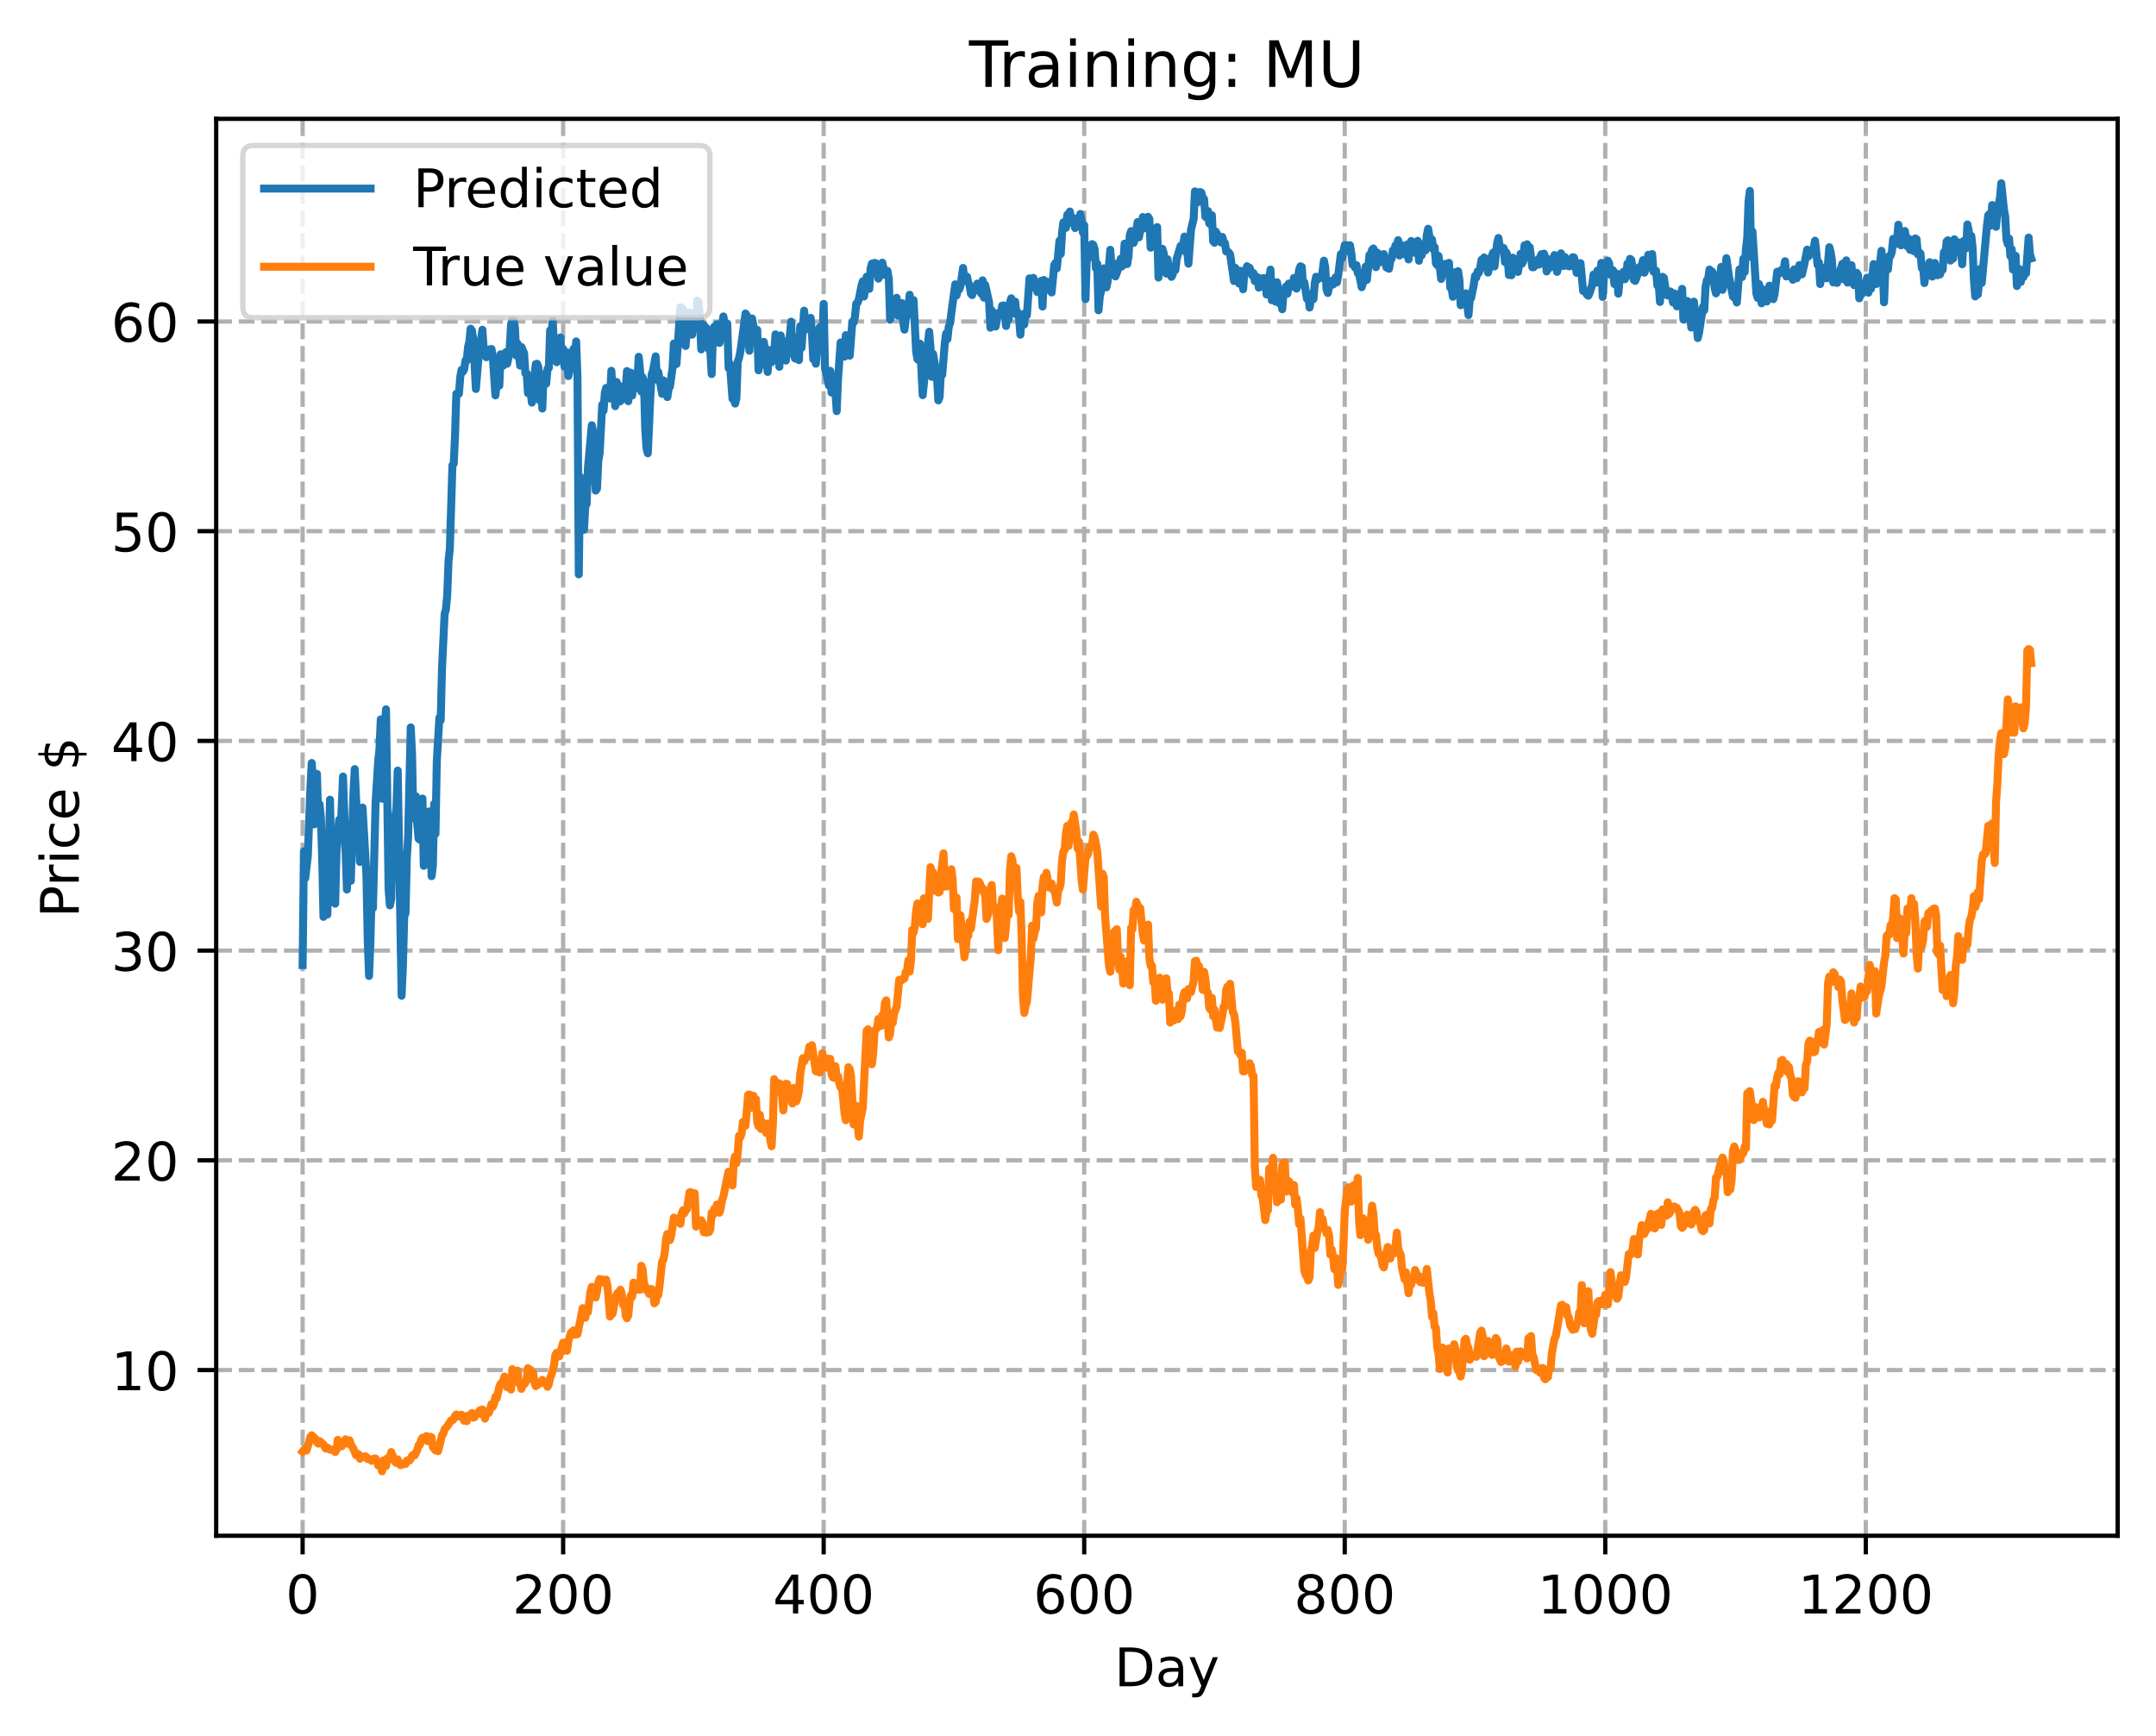 <?xml version="1.0" encoding="utf-8" standalone="no"?>
<!DOCTYPE svg PUBLIC "-//W3C//DTD SVG 1.1//EN"
  "http://www.w3.org/Graphics/SVG/1.1/DTD/svg11.dtd">
<!-- Created with matplotlib (https://matplotlib.org/) -->
<svg height="325.986pt" version="1.1" viewBox="0 0 404.923 325.986" width="404.923pt" xmlns="http://www.w3.org/2000/svg" xmlns:xlink="http://www.w3.org/1999/xlink">
 <defs>
  <style type="text/css">
*{stroke-linecap:butt;stroke-linejoin:round;}
  </style>
 </defs>
 <g id="figure_1">
  <g id="patch_1">
   <path d="M 0 325.986 
L 404.923 325.986 
L 404.923 0 
L 0 0 
z
" style="fill:#ffffff;"/>
  </g>
  <g id="axes_1">
   <g id="patch_2">
    <path d="M 40.603 288.43 
L 397.723 288.43 
L 397.723 22.318 
L 40.603 22.318 
z
" style="fill:#ffffff;"/>
   </g>
   <g id="matplotlib.axis_1">
    <g id="xtick_1">
     <g id="line2d_1">
      <path clip-path="url(#p0aa8ed492a)" d="M 56.836 288.43 
L 56.836 22.318 
" style="fill:none;stroke:#b0b0b0;stroke-dasharray:2.96,1.28;stroke-dashoffset:0;stroke-width:0.8;"/>
     </g>
     <g id="line2d_2">
      <defs>
       <path d="M 0 0 
L 0 3.5 
" id="mafb9003b83" style="stroke:#000000;stroke-width:0.8;"/>
      </defs>
      <g>
       <use style="stroke:#000000;stroke-width:0.8;" x="56.836" xlink:href="#mafb9003b83" y="288.43"/>
      </g>
     </g>
     <g id="text_1">
      <!-- 0 -->
      <defs>
       <path d="M 31.781 66.406 
Q 24.172 66.406 20.328 58.906 
Q 16.5 51.422 16.5 36.375 
Q 16.5 21.391 20.328 13.891 
Q 24.172 6.391 31.781 6.391 
Q 39.453 6.391 43.281 13.891 
Q 47.125 21.391 47.125 36.375 
Q 47.125 51.422 43.281 58.906 
Q 39.453 66.406 31.781 66.406 
z
M 31.781 74.219 
Q 44.047 74.219 50.516 64.516 
Q 56.984 54.828 56.984 36.375 
Q 56.984 17.969 50.516 8.266 
Q 44.047 -1.422 31.781 -1.422 
Q 19.531 -1.422 13.062 8.266 
Q 6.594 17.969 6.594 36.375 
Q 6.594 54.828 13.062 64.516 
Q 19.531 74.219 31.781 74.219 
z
" id="DejaVuSans-48"/>
      </defs>
      <g transform="translate(53.655 303.029)scale(0.1 -0.1)">
       <use xlink:href="#DejaVuSans-48"/>
      </g>
     </g>
    </g>
    <g id="xtick_2">
     <g id="line2d_3">
      <path clip-path="url(#p0aa8ed492a)" d="M 105.766 288.43 
L 105.766 22.318 
" style="fill:none;stroke:#b0b0b0;stroke-dasharray:2.96,1.28;stroke-dashoffset:0;stroke-width:0.8;"/>
     </g>
     <g id="line2d_4">
      <g>
       <use style="stroke:#000000;stroke-width:0.8;" x="105.766" xlink:href="#mafb9003b83" y="288.43"/>
      </g>
     </g>
     <g id="text_2">
      <!-- 200 -->
      <defs>
       <path d="M 19.188 8.297 
L 53.609 8.297 
L 53.609 0 
L 7.328 0 
L 7.328 8.297 
Q 12.938 14.109 22.625 23.891 
Q 32.328 33.688 34.812 36.531 
Q 39.547 41.844 41.422 45.531 
Q 43.312 49.219 43.312 52.781 
Q 43.312 58.594 39.234 62.25 
Q 35.156 65.922 28.609 65.922 
Q 23.969 65.922 18.812 64.312 
Q 13.672 62.703 7.812 59.422 
L 7.812 69.391 
Q 13.766 71.781 18.938 73 
Q 24.125 74.219 28.422 74.219 
Q 39.75 74.219 46.484 68.547 
Q 53.219 62.891 53.219 53.422 
Q 53.219 48.922 51.531 44.891 
Q 49.859 40.875 45.406 35.406 
Q 44.188 33.984 37.641 27.219 
Q 31.109 20.453 19.188 8.297 
z
" id="DejaVuSans-50"/>
      </defs>
      <g transform="translate(96.223 303.029)scale(0.1 -0.1)">
       <use xlink:href="#DejaVuSans-50"/>
       <use x="63.623" xlink:href="#DejaVuSans-48"/>
       <use x="127.246" xlink:href="#DejaVuSans-48"/>
      </g>
     </g>
    </g>
    <g id="xtick_3">
     <g id="line2d_5">
      <path clip-path="url(#p0aa8ed492a)" d="M 154.697 288.43 
L 154.697 22.318 
" style="fill:none;stroke:#b0b0b0;stroke-dasharray:2.96,1.28;stroke-dashoffset:0;stroke-width:0.8;"/>
     </g>
     <g id="line2d_6">
      <g>
       <use style="stroke:#000000;stroke-width:0.8;" x="154.697" xlink:href="#mafb9003b83" y="288.43"/>
      </g>
     </g>
     <g id="text_3">
      <!-- 400 -->
      <defs>
       <path d="M 37.797 64.312 
L 12.891 25.391 
L 37.797 25.391 
z
M 35.203 72.906 
L 47.609 72.906 
L 47.609 25.391 
L 58.016 25.391 
L 58.016 17.188 
L 47.609 17.188 
L 47.609 0 
L 37.797 0 
L 37.797 17.188 
L 4.891 17.188 
L 4.891 26.703 
z
" id="DejaVuSans-52"/>
      </defs>
      <g transform="translate(145.153 303.029)scale(0.1 -0.1)">
       <use xlink:href="#DejaVuSans-52"/>
       <use x="63.623" xlink:href="#DejaVuSans-48"/>
       <use x="127.246" xlink:href="#DejaVuSans-48"/>
      </g>
     </g>
    </g>
    <g id="xtick_4">
     <g id="line2d_7">
      <path clip-path="url(#p0aa8ed492a)" d="M 203.628 288.43 
L 203.628 22.318 
" style="fill:none;stroke:#b0b0b0;stroke-dasharray:2.96,1.28;stroke-dashoffset:0;stroke-width:0.8;"/>
     </g>
     <g id="line2d_8">
      <g>
       <use style="stroke:#000000;stroke-width:0.8;" x="203.628" xlink:href="#mafb9003b83" y="288.43"/>
      </g>
     </g>
     <g id="text_4">
      <!-- 600 -->
      <defs>
       <path d="M 33.016 40.375 
Q 26.375 40.375 22.484 35.828 
Q 18.609 31.297 18.609 23.391 
Q 18.609 15.531 22.484 10.953 
Q 26.375 6.391 33.016 6.391 
Q 39.656 6.391 43.531 10.953 
Q 47.406 15.531 47.406 23.391 
Q 47.406 31.297 43.531 35.828 
Q 39.656 40.375 33.016 40.375 
z
M 52.594 71.297 
L 52.594 62.312 
Q 48.875 64.062 45.094 64.984 
Q 41.312 65.922 37.594 65.922 
Q 27.828 65.922 22.672 59.328 
Q 17.531 52.734 16.797 39.406 
Q 19.672 43.656 24.016 45.922 
Q 28.375 48.188 33.594 48.188 
Q 44.578 48.188 50.953 41.516 
Q 57.328 34.859 57.328 23.391 
Q 57.328 12.156 50.688 5.359 
Q 44.047 -1.422 33.016 -1.422 
Q 20.359 -1.422 13.672 8.266 
Q 6.984 17.969 6.984 36.375 
Q 6.984 53.656 15.188 63.938 
Q 23.391 74.219 37.203 74.219 
Q 40.922 74.219 44.703 73.484 
Q 48.484 72.75 52.594 71.297 
z
" id="DejaVuSans-54"/>
      </defs>
      <g transform="translate(194.084 303.029)scale(0.1 -0.1)">
       <use xlink:href="#DejaVuSans-54"/>
       <use x="63.623" xlink:href="#DejaVuSans-48"/>
       <use x="127.246" xlink:href="#DejaVuSans-48"/>
      </g>
     </g>
    </g>
    <g id="xtick_5">
     <g id="line2d_9">
      <path clip-path="url(#p0aa8ed492a)" d="M 252.558 288.43 
L 252.558 22.318 
" style="fill:none;stroke:#b0b0b0;stroke-dasharray:2.96,1.28;stroke-dashoffset:0;stroke-width:0.8;"/>
     </g>
     <g id="line2d_10">
      <g>
       <use style="stroke:#000000;stroke-width:0.8;" x="252.558" xlink:href="#mafb9003b83" y="288.43"/>
      </g>
     </g>
     <g id="text_5">
      <!-- 800 -->
      <defs>
       <path d="M 31.781 34.625 
Q 24.75 34.625 20.719 30.859 
Q 16.703 27.094 16.703 20.516 
Q 16.703 13.922 20.719 10.156 
Q 24.75 6.391 31.781 6.391 
Q 38.812 6.391 42.859 10.172 
Q 46.922 13.969 46.922 20.516 
Q 46.922 27.094 42.891 30.859 
Q 38.875 34.625 31.781 34.625 
z
M 21.922 38.812 
Q 15.578 40.375 12.031 44.719 
Q 8.5 49.078 8.5 55.328 
Q 8.5 64.062 14.719 69.141 
Q 20.953 74.219 31.781 74.219 
Q 42.672 74.219 48.875 69.141 
Q 55.078 64.062 55.078 55.328 
Q 55.078 49.078 51.531 44.719 
Q 48 40.375 41.703 38.812 
Q 48.828 37.156 52.797 32.312 
Q 56.781 27.484 56.781 20.516 
Q 56.781 9.906 50.312 4.234 
Q 43.844 -1.422 31.781 -1.422 
Q 19.734 -1.422 13.25 4.234 
Q 6.781 9.906 6.781 20.516 
Q 6.781 27.484 10.781 32.312 
Q 14.797 37.156 21.922 38.812 
z
M 18.312 54.391 
Q 18.312 48.734 21.844 45.562 
Q 25.391 42.391 31.781 42.391 
Q 38.141 42.391 41.719 45.562 
Q 45.312 48.734 45.312 54.391 
Q 45.312 60.062 41.719 63.234 
Q 38.141 66.406 31.781 66.406 
Q 25.391 66.406 21.844 63.234 
Q 18.312 60.062 18.312 54.391 
z
" id="DejaVuSans-56"/>
      </defs>
      <g transform="translate(243.015 303.029)scale(0.1 -0.1)">
       <use xlink:href="#DejaVuSans-56"/>
       <use x="63.623" xlink:href="#DejaVuSans-48"/>
       <use x="127.246" xlink:href="#DejaVuSans-48"/>
      </g>
     </g>
    </g>
    <g id="xtick_6">
     <g id="line2d_11">
      <path clip-path="url(#p0aa8ed492a)" d="M 301.489 288.43 
L 301.489 22.318 
" style="fill:none;stroke:#b0b0b0;stroke-dasharray:2.96,1.28;stroke-dashoffset:0;stroke-width:0.8;"/>
     </g>
     <g id="line2d_12">
      <g>
       <use style="stroke:#000000;stroke-width:0.8;" x="301.489" xlink:href="#mafb9003b83" y="288.43"/>
      </g>
     </g>
     <g id="text_6">
      <!-- 1000 -->
      <defs>
       <path d="M 12.406 8.297 
L 28.516 8.297 
L 28.516 63.922 
L 10.984 60.406 
L 10.984 69.391 
L 28.422 72.906 
L 38.281 72.906 
L 38.281 8.297 
L 54.391 8.297 
L 54.391 0 
L 12.406 0 
z
" id="DejaVuSans-49"/>
      </defs>
      <g transform="translate(288.764 303.029)scale(0.1 -0.1)">
       <use xlink:href="#DejaVuSans-49"/>
       <use x="63.623" xlink:href="#DejaVuSans-48"/>
       <use x="127.246" xlink:href="#DejaVuSans-48"/>
       <use x="190.869" xlink:href="#DejaVuSans-48"/>
      </g>
     </g>
    </g>
    <g id="xtick_7">
     <g id="line2d_13">
      <path clip-path="url(#p0aa8ed492a)" d="M 350.419 288.43 
L 350.419 22.318 
" style="fill:none;stroke:#b0b0b0;stroke-dasharray:2.96,1.28;stroke-dashoffset:0;stroke-width:0.8;"/>
     </g>
     <g id="line2d_14">
      <g>
       <use style="stroke:#000000;stroke-width:0.8;" x="350.419" xlink:href="#mafb9003b83" y="288.43"/>
      </g>
     </g>
     <g id="text_7">
      <!-- 1200 -->
      <g transform="translate(337.694 303.029)scale(0.1 -0.1)">
       <use xlink:href="#DejaVuSans-49"/>
       <use x="63.623" xlink:href="#DejaVuSans-50"/>
       <use x="127.246" xlink:href="#DejaVuSans-48"/>
       <use x="190.869" xlink:href="#DejaVuSans-48"/>
      </g>
     </g>
    </g>
    <g id="text_8">
     <!-- Day -->
     <defs>
      <path d="M 19.672 64.797 
L 19.672 8.109 
L 31.594 8.109 
Q 46.688 8.109 53.688 14.938 
Q 60.688 21.781 60.688 36.531 
Q 60.688 51.172 53.688 57.984 
Q 46.688 64.797 31.594 64.797 
z
M 9.812 72.906 
L 30.078 72.906 
Q 51.266 72.906 61.172 64.094 
Q 71.094 55.281 71.094 36.531 
Q 71.094 17.672 61.125 8.828 
Q 51.172 0 30.078 0 
L 9.812 0 
z
" id="DejaVuSans-68"/>
      <path d="M 34.281 27.484 
Q 23.391 27.484 19.188 25 
Q 14.984 22.516 14.984 16.5 
Q 14.984 11.719 18.141 8.906 
Q 21.297 6.109 26.703 6.109 
Q 34.188 6.109 38.703 11.406 
Q 43.219 16.703 43.219 25.484 
L 43.219 27.484 
z
M 52.203 31.203 
L 52.203 0 
L 43.219 0 
L 43.219 8.297 
Q 40.141 3.328 35.547 0.953 
Q 30.953 -1.422 24.312 -1.422 
Q 15.922 -1.422 10.953 3.297 
Q 6 8.016 6 15.922 
Q 6 25.141 12.172 29.828 
Q 18.359 34.516 30.609 34.516 
L 43.219 34.516 
L 43.219 35.406 
Q 43.219 41.609 39.141 45 
Q 35.062 48.391 27.688 48.391 
Q 23 48.391 18.547 47.266 
Q 14.109 46.141 10.016 43.891 
L 10.016 52.203 
Q 14.938 54.109 19.578 55.047 
Q 24.219 56 28.609 56 
Q 40.484 56 46.344 49.844 
Q 52.203 43.703 52.203 31.203 
z
" id="DejaVuSans-97"/>
      <path d="M 32.172 -5.078 
Q 28.375 -14.844 24.75 -17.812 
Q 21.141 -20.797 15.094 -20.797 
L 7.906 -20.797 
L 7.906 -13.281 
L 13.188 -13.281 
Q 16.891 -13.281 18.938 -11.516 
Q 21 -9.766 23.484 -3.219 
L 25.094 0.875 
L 2.984 54.688 
L 12.5 54.688 
L 29.594 11.922 
L 46.688 54.688 
L 56.203 54.688 
z
" id="DejaVuSans-121"/>
     </defs>
     <g transform="translate(209.29 316.707)scale(0.1 -0.1)">
      <use xlink:href="#DejaVuSans-68"/>
      <use x="77.002" xlink:href="#DejaVuSans-97"/>
      <use x="138.281" xlink:href="#DejaVuSans-121"/>
     </g>
    </g>
   </g>
   <g id="matplotlib.axis_2">
    <g id="ytick_1">
     <g id="line2d_15">
      <path clip-path="url(#p0aa8ed492a)" d="M 40.603 257.311 
L 397.723 257.311 
" style="fill:none;stroke:#b0b0b0;stroke-dasharray:2.96,1.28;stroke-dashoffset:0;stroke-width:0.8;"/>
     </g>
     <g id="line2d_16">
      <defs>
       <path d="M 0 0 
L -3.5 0 
" id="mf45c4ec479" style="stroke:#000000;stroke-width:0.8;"/>
      </defs>
      <g>
       <use style="stroke:#000000;stroke-width:0.8;" x="40.603" xlink:href="#mf45c4ec479" y="257.311"/>
      </g>
     </g>
     <g id="text_9">
      <!-- 10 -->
      <g transform="translate(20.878 261.11)scale(0.1 -0.1)">
       <use xlink:href="#DejaVuSans-49"/>
       <use x="63.623" xlink:href="#DejaVuSans-48"/>
      </g>
     </g>
    </g>
    <g id="ytick_2">
     <g id="line2d_17">
      <path clip-path="url(#p0aa8ed492a)" d="M 40.603 217.924 
L 397.723 217.924 
" style="fill:none;stroke:#b0b0b0;stroke-dasharray:2.96,1.28;stroke-dashoffset:0;stroke-width:0.8;"/>
     </g>
     <g id="line2d_18">
      <g>
       <use style="stroke:#000000;stroke-width:0.8;" x="40.603" xlink:href="#mf45c4ec479" y="217.924"/>
      </g>
     </g>
     <g id="text_10">
      <!-- 20 -->
      <g transform="translate(20.878 221.724)scale(0.1 -0.1)">
       <use xlink:href="#DejaVuSans-50"/>
       <use x="63.623" xlink:href="#DejaVuSans-48"/>
      </g>
     </g>
    </g>
    <g id="ytick_3">
     <g id="line2d_19">
      <path clip-path="url(#p0aa8ed492a)" d="M 40.603 178.538 
L 397.723 178.538 
" style="fill:none;stroke:#b0b0b0;stroke-dasharray:2.96,1.28;stroke-dashoffset:0;stroke-width:0.8;"/>
     </g>
     <g id="line2d_20">
      <g>
       <use style="stroke:#000000;stroke-width:0.8;" x="40.603" xlink:href="#mf45c4ec479" y="178.538"/>
      </g>
     </g>
     <g id="text_11">
      <!-- 30 -->
      <defs>
       <path d="M 40.578 39.312 
Q 47.656 37.797 51.625 33 
Q 55.609 28.219 55.609 21.188 
Q 55.609 10.406 48.188 4.484 
Q 40.766 -1.422 27.094 -1.422 
Q 22.516 -1.422 17.656 -0.516 
Q 12.797 0.391 7.625 2.203 
L 7.625 11.719 
Q 11.719 9.328 16.594 8.109 
Q 21.484 6.891 26.812 6.891 
Q 36.078 6.891 40.938 10.547 
Q 45.797 14.203 45.797 21.188 
Q 45.797 27.641 41.281 31.266 
Q 36.766 34.906 28.719 34.906 
L 20.219 34.906 
L 20.219 43.016 
L 29.109 43.016 
Q 36.375 43.016 40.234 45.922 
Q 44.094 48.828 44.094 54.297 
Q 44.094 59.906 40.109 62.906 
Q 36.141 65.922 28.719 65.922 
Q 24.656 65.922 20.016 65.031 
Q 15.375 64.156 9.812 62.312 
L 9.812 71.094 
Q 15.438 72.656 20.344 73.438 
Q 25.25 74.219 29.594 74.219 
Q 40.828 74.219 47.359 69.109 
Q 53.906 64.016 53.906 55.328 
Q 53.906 49.266 50.438 45.094 
Q 46.969 40.922 40.578 39.312 
z
" id="DejaVuSans-51"/>
      </defs>
      <g transform="translate(20.878 182.337)scale(0.1 -0.1)">
       <use xlink:href="#DejaVuSans-51"/>
       <use x="63.623" xlink:href="#DejaVuSans-48"/>
      </g>
     </g>
    </g>
    <g id="ytick_4">
     <g id="line2d_21">
      <path clip-path="url(#p0aa8ed492a)" d="M 40.603 139.152 
L 397.723 139.152 
" style="fill:none;stroke:#b0b0b0;stroke-dasharray:2.96,1.28;stroke-dashoffset:0;stroke-width:0.8;"/>
     </g>
     <g id="line2d_22">
      <g>
       <use style="stroke:#000000;stroke-width:0.8;" x="40.603" xlink:href="#mf45c4ec479" y="139.152"/>
      </g>
     </g>
     <g id="text_12">
      <!-- 40 -->
      <g transform="translate(20.878 142.951)scale(0.1 -0.1)">
       <use xlink:href="#DejaVuSans-52"/>
       <use x="63.623" xlink:href="#DejaVuSans-48"/>
      </g>
     </g>
    </g>
    <g id="ytick_5">
     <g id="line2d_23">
      <path clip-path="url(#p0aa8ed492a)" d="M 40.603 99.766 
L 397.723 99.766 
" style="fill:none;stroke:#b0b0b0;stroke-dasharray:2.96,1.28;stroke-dashoffset:0;stroke-width:0.8;"/>
     </g>
     <g id="line2d_24">
      <g>
       <use style="stroke:#000000;stroke-width:0.8;" x="40.603" xlink:href="#mf45c4ec479" y="99.766"/>
      </g>
     </g>
     <g id="text_13">
      <!-- 50 -->
      <defs>
       <path d="M 10.797 72.906 
L 49.516 72.906 
L 49.516 64.594 
L 19.828 64.594 
L 19.828 46.734 
Q 21.969 47.469 24.109 47.828 
Q 26.266 48.188 28.422 48.188 
Q 40.625 48.188 47.75 41.5 
Q 54.891 34.812 54.891 23.391 
Q 54.891 11.625 47.562 5.094 
Q 40.234 -1.422 26.906 -1.422 
Q 22.312 -1.422 17.547 -0.641 
Q 12.797 0.141 7.719 1.703 
L 7.719 11.625 
Q 12.109 9.234 16.797 8.062 
Q 21.484 6.891 26.703 6.891 
Q 35.156 6.891 40.078 11.328 
Q 45.016 15.766 45.016 23.391 
Q 45.016 31 40.078 35.438 
Q 35.156 39.891 26.703 39.891 
Q 22.75 39.891 18.812 39.016 
Q 14.891 38.141 10.797 36.281 
z
" id="DejaVuSans-53"/>
      </defs>
      <g transform="translate(20.878 103.565)scale(0.1 -0.1)">
       <use xlink:href="#DejaVuSans-53"/>
       <use x="63.623" xlink:href="#DejaVuSans-48"/>
      </g>
     </g>
    </g>
    <g id="ytick_6">
     <g id="line2d_25">
      <path clip-path="url(#p0aa8ed492a)" d="M 40.603 60.38 
L 397.723 60.38 
" style="fill:none;stroke:#b0b0b0;stroke-dasharray:2.96,1.28;stroke-dashoffset:0;stroke-width:0.8;"/>
     </g>
     <g id="line2d_26">
      <g>
       <use style="stroke:#000000;stroke-width:0.8;" x="40.603" xlink:href="#mf45c4ec479" y="60.38"/>
      </g>
     </g>
     <g id="text_14">
      <!-- 60 -->
      <g transform="translate(20.878 64.179)scale(0.1 -0.1)">
       <use xlink:href="#DejaVuSans-54"/>
       <use x="63.623" xlink:href="#DejaVuSans-48"/>
      </g>
     </g>
    </g>
    <g id="text_15">
     <!-- Price $ -->
     <defs>
      <path d="M 19.672 64.797 
L 19.672 37.406 
L 32.078 37.406 
Q 38.969 37.406 42.719 40.969 
Q 46.484 44.531 46.484 51.125 
Q 46.484 57.672 42.719 61.234 
Q 38.969 64.797 32.078 64.797 
z
M 9.812 72.906 
L 32.078 72.906 
Q 44.344 72.906 50.609 67.359 
Q 56.891 61.812 56.891 51.125 
Q 56.891 40.328 50.609 34.812 
Q 44.344 29.297 32.078 29.297 
L 19.672 29.297 
L 19.672 0 
L 9.812 0 
z
" id="DejaVuSans-80"/>
      <path d="M 41.109 46.297 
Q 39.594 47.172 37.812 47.578 
Q 36.031 48 33.891 48 
Q 26.266 48 22.188 43.047 
Q 18.109 38.094 18.109 28.812 
L 18.109 0 
L 9.078 0 
L 9.078 54.688 
L 18.109 54.688 
L 18.109 46.188 
Q 20.953 51.172 25.484 53.578 
Q 30.031 56 36.531 56 
Q 37.453 56 38.578 55.875 
Q 39.703 55.766 41.062 55.516 
z
" id="DejaVuSans-114"/>
      <path d="M 9.422 54.688 
L 18.406 54.688 
L 18.406 0 
L 9.422 0 
z
M 9.422 75.984 
L 18.406 75.984 
L 18.406 64.594 
L 9.422 64.594 
z
" id="DejaVuSans-105"/>
      <path d="M 48.781 52.594 
L 48.781 44.188 
Q 44.969 46.297 41.141 47.344 
Q 37.312 48.391 33.406 48.391 
Q 24.656 48.391 19.812 42.844 
Q 14.984 37.312 14.984 27.297 
Q 14.984 17.281 19.812 11.734 
Q 24.656 6.203 33.406 6.203 
Q 37.312 6.203 41.141 7.25 
Q 44.969 8.297 48.781 10.406 
L 48.781 2.094 
Q 45.016 0.344 40.984 -0.531 
Q 36.969 -1.422 32.422 -1.422 
Q 20.062 -1.422 12.781 6.344 
Q 5.516 14.109 5.516 27.297 
Q 5.516 40.672 12.859 48.328 
Q 20.219 56 33.016 56 
Q 37.156 56 41.109 55.141 
Q 45.062 54.297 48.781 52.594 
z
" id="DejaVuSans-99"/>
      <path d="M 56.203 29.594 
L 56.203 25.203 
L 14.891 25.203 
Q 15.484 15.922 20.484 11.062 
Q 25.484 6.203 34.422 6.203 
Q 39.594 6.203 44.453 7.469 
Q 49.312 8.734 54.109 11.281 
L 54.109 2.781 
Q 49.266 0.734 44.188 -0.344 
Q 39.109 -1.422 33.891 -1.422 
Q 20.797 -1.422 13.156 6.188 
Q 5.516 13.812 5.516 26.812 
Q 5.516 40.234 12.766 48.109 
Q 20.016 56 32.328 56 
Q 43.359 56 49.781 48.891 
Q 56.203 41.797 56.203 29.594 
z
M 47.219 32.234 
Q 47.125 39.594 43.094 43.984 
Q 39.062 48.391 32.422 48.391 
Q 24.906 48.391 20.391 44.141 
Q 15.875 39.891 15.188 32.172 
z
" id="DejaVuSans-101"/>
      <path id="DejaVuSans-32"/>
      <path d="M 33.797 -14.703 
L 28.906 -14.703 
L 28.859 0 
Q 23.734 0.094 18.609 1.188 
Q 13.484 2.297 8.297 4.5 
L 8.297 13.281 
Q 13.281 10.156 18.375 8.562 
Q 23.484 6.984 28.906 6.938 
L 28.906 29.203 
Q 18.109 30.953 13.203 35.156 
Q 8.297 39.359 8.297 46.688 
Q 8.297 54.641 13.625 59.219 
Q 18.953 63.812 28.906 64.5 
L 28.906 75.984 
L 33.797 75.984 
L 33.797 64.656 
Q 38.328 64.453 42.578 63.688 
Q 46.828 62.938 50.875 61.625 
L 50.875 53.078 
Q 46.828 55.125 42.547 56.25 
Q 38.281 57.375 33.797 57.562 
L 33.797 36.719 
Q 44.875 35.016 50.094 30.609 
Q 55.328 26.219 55.328 18.609 
Q 55.328 10.359 49.781 5.594 
Q 44.234 0.828 33.797 0.094 
z
M 28.906 37.594 
L 28.906 57.625 
Q 23.25 56.984 20.266 54.391 
Q 17.281 51.812 17.281 47.516 
Q 17.281 43.312 20.031 40.969 
Q 22.797 38.625 28.906 37.594 
z
M 33.797 28.219 
L 33.797 7.078 
Q 39.984 7.906 43.141 10.594 
Q 46.297 13.281 46.297 17.672 
Q 46.297 21.969 43.281 24.5 
Q 40.281 27.047 33.797 28.219 
z
" id="DejaVuSans-36"/>
     </defs>
     <g transform="translate(14.798 172.342)rotate(-90)scale(0.1 -0.1)">
      <use xlink:href="#DejaVuSans-80"/>
      <use x="58.553" xlink:href="#DejaVuSans-114"/>
      <use x="99.666" xlink:href="#DejaVuSans-105"/>
      <use x="127.449" xlink:href="#DejaVuSans-99"/>
      <use x="182.43" xlink:href="#DejaVuSans-101"/>
      <use x="243.953" xlink:href="#DejaVuSans-32"/>
      <use x="275.74" xlink:href="#DejaVuSans-36"/>
     </g>
    </g>
   </g>
   <g id="line2d_27">
    <path clip-path="url(#p0aa8ed492a)" d="M 56.836 181.25 
L 57.081 159.892 
L 57.325 164.958 
L 57.814 160.78 
L 58.304 147.775 
L 58.548 143.298 
L 58.793 146.797 
L 59.038 154.828 
L 59.527 145.345 
L 59.772 154.007 
L 60.016 151.038 
L 60.261 153.572 
L 60.506 160.905 
L 60.75 172.194 
L 61.24 170.283 
L 61.484 171.761 
L 61.974 150.195 
L 62.218 160.89 
L 62.463 163.353 
L 62.952 169.725 
L 63.197 160.142 
L 63.686 153.962 
L 63.931 157.255 
L 64.42 145.842 
L 65.154 167.066 
L 65.399 158.236 
L 65.643 160.741 
L 65.888 165.428 
L 66.377 149.01 
L 66.622 144.446 
L 67.111 155.082 
L 67.356 153.799 
L 67.601 161.886 
L 68.09 151.668 
L 68.579 160.15 
L 68.824 164.583 
L 69.069 176.791 
L 69.313 183.297 
L 69.558 177.273 
L 69.802 167.735 
L 70.047 170.543 
L 70.536 150.799 
L 71.026 142.994 
L 71.27 140.679 
L 71.515 135.102 
L 71.76 150.011 
L 72.004 147.521 
L 72.249 137.334 
L 72.494 133.214 
L 72.983 167.075 
L 73.228 170.038 
L 73.472 168.82 
L 73.717 157.589 
L 73.962 164.837 
L 74.206 153.499 
L 74.451 151.808 
L 74.696 144.721 
L 75.429 187.018 
L 75.674 181.363 
L 75.919 172.161 
L 76.163 171.494 
L 76.408 161.168 
L 76.653 157.059 
L 77.142 136.614 
L 77.387 141.531 
L 77.631 153.682 
L 77.876 153.167 
L 78.121 149.543 
L 78.365 154.754 
L 78.61 157.512 
L 78.855 157.711 
L 79.099 155.871 
L 79.344 149.983 
L 79.589 162.608 
L 79.833 155.959 
L 80.078 159.584 
L 80.323 157.19 
L 80.567 152.402 
L 80.812 156.185 
L 81.056 164.557 
L 81.301 162.547 
L 81.546 150.976 
L 81.79 156.611 
L 82.035 142.982 
L 82.524 134.789 
L 82.769 135.278 
L 83.014 125.53 
L 83.503 115.314 
L 83.748 114.473 
L 83.992 111.809 
L 84.237 105.398 
L 84.482 103.132 
L 84.971 87.399 
L 85.216 87.051 
L 85.46 81.862 
L 85.705 73.95 
L 86.194 73.944 
L 86.439 70.794 
L 86.684 69.46 
L 86.928 69.828 
L 87.173 69.376 
L 87.417 67.711 
L 87.662 67.744 
L 87.907 65.154 
L 88.151 64.19 
L 88.396 61.733 
L 88.641 62.088 
L 88.885 63.727 
L 89.375 73.058 
L 89.864 67.246 
L 90.598 61.932 
L 90.843 65.426 
L 91.087 65.775 
L 91.332 67.093 
L 91.577 66.932 
L 91.821 66.638 
L 92.066 65.592 
L 92.311 65.544 
L 92.555 67 
L 93.044 74.261 
L 93.289 72.174 
L 93.534 71.106 
L 93.778 72.432 
L 94.023 66.535 
L 94.268 66.597 
L 94.512 68.669 
L 94.757 67.764 
L 95.002 66.151 
L 95.246 68.322 
L 95.491 67.223 
L 95.736 65.262 
L 95.98 60.942 
L 96.225 59.994 
L 96.47 60.221 
L 96.714 61.507 
L 96.959 66.784 
L 97.204 64.541 
L 97.693 68.67 
L 97.938 65.177 
L 98.427 66.33 
L 98.672 70.121 
L 98.916 70.113 
L 99.161 73.839 
L 99.405 71.549 
L 99.895 75.622 
L 100.139 74.597 
L 100.384 70.477 
L 100.629 68.377 
L 100.873 68.318 
L 101.118 68.979 
L 101.363 75.215 
L 101.607 70.741 
L 101.852 76.731 
L 102.097 70.26 
L 102.341 70.88 
L 102.586 72.057 
L 102.831 69.265 
L 103.075 69.094 
L 103.32 62.034 
L 103.565 62.75 
L 103.809 60.202 
L 104.054 65.069 
L 104.299 64.478 
L 104.543 68.029 
L 104.788 64.733 
L 105.277 63.377 
L 105.522 67.438 
L 105.766 65.533 
L 106.011 68.859 
L 106.256 66.961 
L 106.5 66.182 
L 106.745 70.63 
L 106.99 69.389 
L 107.234 66.923 
L 107.479 68.676 
L 107.724 65.498 
L 107.968 67.608 
L 108.213 64.129 
L 108.458 70.847 
L 108.702 107.876 
L 108.947 89.546 
L 109.192 97.911 
L 109.436 96.976 
L 109.681 99.488 
L 109.926 95.089 
L 110.17 94.673 
L 110.415 88.044 
L 111.149 79.864 
L 111.393 81.073 
L 111.883 92.139 
L 112.127 91.752 
L 112.372 86.483 
L 112.617 85.165 
L 113.106 76.019 
L 113.351 77.13 
L 113.595 73.811 
L 113.84 72.861 
L 114.085 73.278 
L 114.329 73.172 
L 114.574 74.846 
L 114.819 69.637 
L 115.063 73.096 
L 115.308 72.742 
L 115.553 76.281 
L 115.797 71.74 
L 116.042 72.288 
L 116.287 75.433 
L 116.531 75.338 
L 116.776 73.852 
L 117.265 72.41 
L 117.51 73.411 
L 117.754 69.684 
L 117.999 75.357 
L 118.244 70.656 
L 118.488 69.996 
L 118.733 74.285 
L 118.978 72.11 
L 119.222 72.965 
L 119.467 72.873 
L 119.712 71.56 
L 119.956 67.005 
L 120.201 69.416 
L 120.446 73.548 
L 120.69 70.861 
L 120.935 71.634 
L 121.18 80.61 
L 121.424 84.172 
L 121.669 85.132 
L 122.158 74.124 
L 122.403 70.25 
L 122.648 69.598 
L 123.137 66.929 
L 123.381 71.319 
L 123.626 69.841 
L 124.36 73.969 
L 124.605 71.447 
L 124.849 72.377 
L 125.094 72.025 
L 125.339 74.579 
L 125.583 72.923 
L 125.828 72.599 
L 126.317 69.065 
L 126.562 64.517 
L 126.807 65.314 
L 127.051 68.374 
L 127.785 57.72 
L 128.03 57.783 
L 128.275 58.028 
L 128.519 58.956 
L 128.764 64.976 
L 129.008 62.038 
L 129.253 61.167 
L 129.498 58.68 
L 129.742 60.291 
L 129.987 62.859 
L 130.232 60.402 
L 130.476 59.674 
L 130.721 61.141 
L 130.966 56.466 
L 131.21 56.79 
L 131.455 59.95 
L 131.7 65.626 
L 131.944 62.431 
L 132.189 61.022 
L 132.434 62.702 
L 132.678 61.604 
L 133.168 65.64 
L 133.412 66.002 
L 133.657 70.257 
L 133.902 62.676 
L 134.146 61.351 
L 134.391 64.365 
L 134.636 60.907 
L 134.88 60.943 
L 135.125 64.405 
L 135.859 59.426 
L 136.103 60.876 
L 136.593 60.781 
L 136.837 69.124 
L 137.082 68.306 
L 137.571 74.913 
L 137.816 74.66 
L 138.061 75.803 
L 138.305 74.785 
L 138.55 67.936 
L 138.795 67.248 
L 139.039 66.115 
L 140.018 58.881 
L 140.263 59.246 
L 140.752 65.875 
L 140.996 60.824 
L 141.241 59.81 
L 141.975 63.546 
L 142.22 61.959 
L 142.464 69.55 
L 142.709 66.945 
L 142.954 68.555 
L 143.443 64.194 
L 143.932 66.871 
L 144.177 69.858 
L 144.422 65.738 
L 144.666 67.524 
L 144.911 68.044 
L 145.4 66.359 
L 145.645 62.804 
L 145.89 63.445 
L 146.134 63.165 
L 146.379 68.888 
L 146.624 63.003 
L 146.868 66.927 
L 147.113 64.592 
L 147.602 67.723 
L 147.847 64.023 
L 148.091 64.114 
L 148.336 63.094 
L 148.581 60.408 
L 148.825 66.294 
L 149.07 66.518 
L 149.315 67.325 
L 149.559 67.366 
L 149.804 63.364 
L 150.049 67.631 
L 150.293 61.252 
L 150.538 65.342 
L 151.027 58.348 
L 151.272 61.931 
L 151.517 60.381 
L 151.761 61.578 
L 152.006 61.393 
L 152.251 59.704 
L 152.495 62.478 
L 152.74 67.487 
L 152.984 64.708 
L 153.229 68.309 
L 153.718 62.344 
L 153.963 61.424 
L 154.208 63.352 
L 154.452 63.262 
L 154.697 57.075 
L 154.942 69.126 
L 155.186 70.034 
L 155.676 72.411 
L 155.92 69.642 
L 156.165 73.736 
L 156.41 70.52 
L 156.654 73.06 
L 156.899 73.462 
L 157.144 77.218 
L 157.388 71.316 
L 157.878 64.323 
L 158.122 65.594 
L 158.367 64.824 
L 158.612 66.981 
L 158.856 62.935 
L 159.101 66.413 
L 159.345 64.448 
L 159.59 66.8 
L 160.079 60.428 
L 160.324 60.563 
L 160.569 59.538 
L 160.813 57.032 
L 161.058 56.862 
L 161.303 56.2 
L 161.792 53.683 
L 162.037 52.834 
L 162.281 55.685 
L 162.771 51.973 
L 163.015 52.542 
L 163.26 54.261 
L 163.505 50.437 
L 163.749 49.518 
L 163.994 49.974 
L 164.239 49.374 
L 164.483 49.433 
L 164.728 50.594 
L 164.972 52.334 
L 165.217 50.33 
L 165.462 51.733 
L 165.706 49.338 
L 166.196 51.612 
L 166.44 50.799 
L 166.685 50.889 
L 166.93 52.44 
L 167.174 60.052 
L 167.908 57.029 
L 168.153 56.739 
L 168.398 55.932 
L 168.642 59.277 
L 168.887 57.916 
L 169.132 59.413 
L 169.376 56.914 
L 169.621 60.324 
L 169.866 61.917 
L 170.11 59.908 
L 170.355 59.227 
L 170.6 57.741 
L 170.844 55.357 
L 171.089 57.954 
L 171.333 56.779 
L 171.578 56.37 
L 172.067 66.088 
L 172.312 67.46 
L 172.557 67.647 
L 172.801 64.56 
L 173.291 74.214 
L 174.514 62.298 
L 174.759 65.353 
L 175.003 70.771 
L 175.248 66.468 
L 175.982 70.864 
L 176.227 75.199 
L 176.471 74.57 
L 176.716 69.795 
L 176.96 70.405 
L 177.45 64.36 
L 177.694 62.636 
L 177.939 63.705 
L 178.184 61.4 
L 178.428 60.668 
L 178.918 57.003 
L 179.407 53.398 
L 179.652 55.48 
L 179.896 54.464 
L 180.141 54.384 
L 180.386 53.74 
L 180.875 50.317 
L 181.12 52.47 
L 181.364 52.038 
L 181.609 51.959 
L 181.854 53.065 
L 182.098 53.552 
L 182.343 55.151 
L 182.588 55.426 
L 182.832 54.314 
L 183.077 53.921 
L 183.321 54.567 
L 183.566 53.264 
L 183.811 53.452 
L 184.055 53.946 
L 184.3 55.171 
L 184.545 52.65 
L 184.789 55.901 
L 185.034 53.501 
L 185.768 56.786 
L 186.013 61.552 
L 186.257 58.283 
L 186.502 61.254 
L 186.747 60.793 
L 186.991 61.332 
L 187.481 58.768 
L 187.725 58.999 
L 187.97 58.977 
L 188.215 57.404 
L 188.459 57.366 
L 188.704 58.926 
L 188.948 61.231 
L 189.193 59.209 
L 189.438 59.997 
L 189.682 56.783 
L 189.927 56.021 
L 190.416 58.843 
L 190.661 56.642 
L 190.906 59.055 
L 191.15 58.668 
L 191.395 59.857 
L 191.64 62.857 
L 191.884 59.233 
L 192.129 59.046 
L 192.374 60.933 
L 192.618 58.715 
L 192.863 59.225 
L 193.352 52.276 
L 193.597 54.08 
L 193.842 53.827 
L 194.086 52.19 
L 194.331 53.28 
L 194.575 53.497 
L 194.82 54.855 
L 195.065 54.735 
L 195.554 52.736 
L 195.799 57.575 
L 196.043 52.588 
L 196.288 53.984 
L 196.533 52.88 
L 196.777 54.165 
L 197.022 53.494 
L 197.267 54.596 
L 197.511 54.932 
L 198.001 49.76 
L 198.245 49.378 
L 198.49 50.402 
L 198.979 45.214 
L 199.224 47.698 
L 199.469 43.718 
L 199.713 41.766 
L 200.203 42.787 
L 200.447 40.323 
L 200.692 41.947 
L 200.936 39.725 
L 201.181 41.28 
L 201.426 41.297 
L 201.67 40.981 
L 201.915 42.831 
L 202.16 41.292 
L 202.404 41.193 
L 202.649 41.923 
L 202.894 40.193 
L 203.138 41.406 
L 203.383 43.67 
L 203.628 42.287 
L 203.872 56.179 
L 204.117 48.317 
L 204.362 48.513 
L 204.606 47.988 
L 204.851 48.218 
L 205.096 45.849 
L 205.34 45.996 
L 205.585 46.828 
L 205.83 50.392 
L 206.074 49.53 
L 206.319 58.276 
L 206.563 55.606 
L 207.053 53.546 
L 207.297 50.4 
L 207.787 53.969 
L 208.031 52.844 
L 208.521 46.913 
L 208.765 50.108 
L 209.01 49.57 
L 209.255 49.493 
L 209.499 51.911 
L 210.233 49.893 
L 210.478 48.596 
L 210.723 50.041 
L 210.967 49.623 
L 211.212 45.758 
L 211.457 49.127 
L 211.701 49.597 
L 211.946 48.17 
L 212.191 44.146 
L 212.435 43.401 
L 212.924 45.614 
L 213.169 44.779 
L 213.658 41.7 
L 213.903 44.584 
L 214.148 43.264 
L 214.392 43.132 
L 214.637 40.76 
L 214.882 41.939 
L 215.126 41.126 
L 215.371 42.894 
L 215.616 40.72 
L 215.86 41.118 
L 216.105 46.514 
L 216.35 43.074 
L 216.839 44.26 
L 217.084 44.53 
L 217.328 42.638 
L 217.573 52.134 
L 217.818 46.774 
L 218.062 49.481 
L 218.307 46.722 
L 218.551 47.526 
L 218.796 50.56 
L 219.041 51.387 
L 219.285 48.689 
L 219.53 51.077 
L 219.775 50.395 
L 220.019 51.998 
L 220.264 51.51 
L 220.509 50.008 
L 220.753 50.714 
L 220.998 48.603 
L 221.732 46.171 
L 221.977 46.802 
L 222.221 45.845 
L 222.466 44.429 
L 222.711 47.315 
L 222.955 46.863 
L 223.2 49.527 
L 223.689 43.095 
L 224.179 41.153 
L 224.423 35.942 
L 224.668 36.089 
L 224.912 38.042 
L 225.157 36.431 
L 225.402 36.06 
L 225.646 36.196 
L 225.891 37.28 
L 226.136 37.373 
L 226.38 40.703 
L 226.625 40.882 
L 226.87 39.635 
L 227.114 41.971 
L 227.359 40.587 
L 227.604 40.423 
L 227.848 45.321 
L 228.093 45.595 
L 228.338 43.492 
L 228.582 43.898 
L 228.827 45.091 
L 229.072 44.685 
L 229.316 45.536 
L 229.561 44.492 
L 229.806 45.366 
L 230.05 45.631 
L 230.295 47.227 
L 230.539 47.23 
L 230.784 47.406 
L 231.029 47.771 
L 231.763 52.778 
L 232.007 50.303 
L 232.497 51.413 
L 232.741 53.274 
L 232.986 50.858 
L 233.231 51.349 
L 233.475 54.327 
L 233.72 50.959 
L 233.965 51.282 
L 234.209 50 
L 234.454 50.966 
L 234.699 50.299 
L 235.188 51.767 
L 235.433 51.3 
L 235.677 52.812 
L 235.922 52.102 
L 236.167 52.054 
L 236.411 54.018 
L 236.656 53.639 
L 236.9 53.849 
L 237.145 52.256 
L 237.634 52.221 
L 237.879 55.312 
L 238.124 54.094 
L 238.613 50.64 
L 238.858 56.381 
L 239.102 52.929 
L 239.347 53.211 
L 239.592 56.662 
L 239.836 53.011 
L 240.081 54.208 
L 240.326 57.012 
L 240.57 55.711 
L 240.815 58.078 
L 241.06 55.085 
L 241.304 55.021 
L 241.549 53.795 
L 241.794 55.163 
L 242.038 53.26 
L 242.283 53.269 
L 242.527 53.793 
L 242.772 53.866 
L 243.017 52.202 
L 243.506 54.21 
L 243.995 50.639 
L 244.24 50.013 
L 244.485 50.128 
L 244.729 53.591 
L 244.974 53.048 
L 245.463 56.131 
L 245.708 55.218 
L 245.953 57.762 
L 246.197 56.381 
L 246.442 56.026 
L 246.687 56.166 
L 246.931 53.168 
L 247.176 51.98 
L 247.421 52.538 
L 247.665 52.129 
L 247.91 52.034 
L 248.155 52.191 
L 248.399 50.917 
L 248.644 48.955 
L 248.888 50.167 
L 249.133 54.336 
L 249.378 55.029 
L 249.867 52.76 
L 250.356 53.441 
L 250.601 53.178 
L 250.846 52.077 
L 251.09 53.034 
L 251.335 51.683 
L 251.824 47.734 
L 252.069 48.498 
L 252.558 46.033 
L 252.803 46.67 
L 253.048 46.078 
L 253.292 47.219 
L 253.537 46.047 
L 253.782 47.465 
L 254.026 49.727 
L 254.271 49.666 
L 254.515 50.283 
L 254.76 49.798 
L 255.005 51.296 
L 255.249 51.404 
L 255.739 53.941 
L 256.228 52.291 
L 256.473 50.097 
L 256.717 52.567 
L 257.207 47.856 
L 257.451 47.855 
L 257.696 46.915 
L 257.941 46.665 
L 258.185 48.085 
L 258.43 50.176 
L 258.675 47.444 
L 258.919 47.987 
L 259.164 49.265 
L 259.409 48.086 
L 259.653 48.13 
L 259.898 47.718 
L 260.387 50.224 
L 260.876 50.48 
L 261.121 48.866 
L 261.366 48.607 
L 261.61 47.009 
L 261.855 46.924 
L 262.1 46.059 
L 262.344 45.992 
L 262.589 45.111 
L 262.834 47.99 
L 263.078 45.916 
L 263.323 47.681 
L 263.568 46.298 
L 263.812 47.765 
L 264.057 47.089 
L 264.302 45.91 
L 264.546 48.729 
L 264.791 46.375 
L 265.036 45.262 
L 265.28 46.079 
L 265.525 46.094 
L 265.77 47.485 
L 266.014 45.724 
L 266.259 45.229 
L 266.503 48.97 
L 266.748 46.773 
L 266.993 47.963 
L 267.482 45.763 
L 267.727 47.022 
L 267.971 44.169 
L 268.216 42.957 
L 268.461 44.33 
L 268.705 46.44 
L 268.95 44.971 
L 269.195 46.841 
L 269.439 46.416 
L 269.684 49.457 
L 269.929 49.8 
L 270.173 48.062 
L 270.663 52.394 
L 270.907 51.34 
L 271.152 49.682 
L 271.397 49.565 
L 271.641 49.675 
L 271.886 51.115 
L 272.131 49.364 
L 272.375 54.022 
L 272.62 53.959 
L 272.864 55.74 
L 273.354 51.096 
L 273.598 52.676 
L 273.843 50.939 
L 274.088 52.498 
L 274.332 57.331 
L 274.822 56.905 
L 275.066 55.441 
L 275.311 55.089 
L 275.8 59.178 
L 276.045 56.215 
L 276.29 55.988 
L 276.779 53.569 
L 277.024 51.813 
L 277.268 52.138 
L 277.513 50.979 
L 277.758 51.212 
L 278.002 50.301 
L 278.247 48.793 
L 278.491 49.265 
L 278.736 48.356 
L 278.981 50.243 
L 279.225 49.513 
L 279.47 51.196 
L 279.715 50.236 
L 279.959 48.615 
L 280.449 47.429 
L 280.693 50.044 
L 281.183 45.63 
L 281.427 44.7 
L 281.672 46.26 
L 282.161 46.557 
L 282.406 46.585 
L 282.651 49.234 
L 282.895 47.393 
L 283.14 48.083 
L 283.385 51.647 
L 283.629 51.301 
L 283.874 51.696 
L 284.118 48.393 
L 284.363 49.011 
L 284.608 49.286 
L 284.852 49.146 
L 285.097 51.07 
L 285.586 47.68 
L 285.831 49.542 
L 286.076 49.088 
L 286.32 46.079 
L 286.565 46.668 
L 286.81 45.878 
L 287.054 46.722 
L 287.299 46.433 
L 287.788 50.194 
L 288.033 50.196 
L 288.278 48.897 
L 288.522 49.771 
L 288.767 49.639 
L 289.012 49.705 
L 289.256 48.25 
L 289.501 47.743 
L 289.746 49.477 
L 289.99 47.637 
L 290.235 48.434 
L 290.479 50.985 
L 290.724 48.665 
L 290.969 50.362 
L 291.213 48.883 
L 291.458 49.352 
L 291.947 47.903 
L 292.437 51.067 
L 292.926 49.333 
L 293.171 47.571 
L 293.415 49.169 
L 293.66 49.959 
L 293.905 48.272 
L 294.149 49.716 
L 294.394 49.772 
L 294.639 50.028 
L 294.883 49.514 
L 295.128 49.957 
L 295.373 48.3 
L 295.617 48.367 
L 295.862 49.439 
L 296.106 51.24 
L 296.351 49.748 
L 296.596 50.707 
L 296.84 49.419 
L 297.33 54.651 
L 297.574 54.505 
L 298.064 55.361 
L 298.308 55.536 
L 298.553 55.044 
L 299.042 53.433 
L 299.287 51.561 
L 299.532 53.162 
L 299.776 52.429 
L 300.021 50.818 
L 300.266 53.059 
L 300.755 49.375 
L 301 55.767 
L 301.244 51.579 
L 301.489 50.821 
L 301.734 51.355 
L 301.978 48.959 
L 302.223 49.441 
L 302.467 51.612 
L 302.712 51.502 
L 302.957 50.763 
L 303.201 53.358 
L 303.446 51.544 
L 303.691 51.392 
L 303.935 55.157 
L 304.18 52.585 
L 304.425 52.313 
L 304.914 51.05 
L 305.159 52.454 
L 305.403 52.038 
L 305.648 49.498 
L 305.893 50.652 
L 306.137 48.609 
L 306.382 48.802 
L 306.627 50.277 
L 306.871 52.603 
L 307.116 52.753 
L 307.605 51.449 
L 307.85 50.202 
L 308.094 50.41 
L 308.339 49.812 
L 308.584 48.851 
L 308.828 51.215 
L 309.073 50.585 
L 309.318 49.487 
L 309.562 47.849 
L 310.052 49.486 
L 310.296 47.713 
L 310.541 51.022 
L 310.786 51.172 
L 311.03 50.844 
L 311.275 53.633 
L 311.52 53.345 
L 311.764 56.715 
L 312.009 52.451 
L 312.254 51.993 
L 312.498 52.194 
L 312.988 55.389 
L 313.232 55.499 
L 313.477 54.978 
L 313.722 54.736 
L 313.966 55.369 
L 314.211 56.82 
L 314.455 55.117 
L 314.7 55.407 
L 314.945 57.544 
L 315.189 55.225 
L 315.679 57.264 
L 315.923 54.245 
L 316.168 60.021 
L 316.413 59.477 
L 316.657 59.769 
L 316.902 56.523 
L 317.147 57.308 
L 317.391 58.801 
L 317.636 61.513 
L 317.881 57.61 
L 318.125 56.646 
L 318.615 60.405 
L 318.859 63.496 
L 319.104 62.452 
L 319.838 57.655 
L 320.082 58.267 
L 320.327 53.879 
L 320.572 52.627 
L 320.816 52.405 
L 321.061 50.621 
L 321.306 52.285 
L 321.55 50.983 
L 321.795 51.631 
L 322.04 54.186 
L 322.284 55.102 
L 322.529 53.35 
L 322.774 54.322 
L 323.263 50.13 
L 323.508 54.433 
L 323.752 53.378 
L 323.997 51.511 
L 324.242 48.485 
L 324.731 51.989 
L 325.465 55.687 
L 325.71 55.919 
L 325.954 55.293 
L 326.199 56.812 
L 326.688 50.603 
L 327.177 52.044 
L 327.422 48.601 
L 327.667 51.103 
L 327.911 46.71 
L 328.156 44.636 
L 328.401 37.77 
L 328.645 35.854 
L 328.89 48.241 
L 329.135 43.492 
L 329.869 55.121 
L 330.113 55.958 
L 330.358 53.353 
L 330.603 54.143 
L 330.847 56.97 
L 331.092 54.361 
L 331.337 55.987 
L 331.581 55.408 
L 331.826 56.629 
L 332.07 55.485 
L 332.315 53.651 
L 332.56 55.872 
L 332.804 54.089 
L 333.049 56.184 
L 333.294 55.215 
L 333.783 51.027 
L 334.028 51.411 
L 334.272 51.293 
L 334.517 50.746 
L 334.762 50.714 
L 335.006 50.446 
L 335.251 49.061 
L 335.496 51.923 
L 335.74 51.047 
L 335.985 51.513 
L 336.23 51.369 
L 336.719 52.544 
L 336.964 50.596 
L 337.208 50.727 
L 337.453 52.257 
L 337.698 51.435 
L 337.942 49.779 
L 338.187 49.952 
L 338.431 51.532 
L 338.921 49.391 
L 339.41 46.88 
L 339.655 48.152 
L 339.899 47.315 
L 340.144 47.025 
L 340.389 47.641 
L 340.633 46.677 
L 340.878 45.208 
L 341.367 49.762 
L 341.612 49.295 
L 341.857 53.35 
L 342.346 50.582 
L 342.591 51.071 
L 342.835 50.175 
L 343.08 52.28 
L 343.569 46.427 
L 343.814 47.323 
L 344.058 48.843 
L 344.303 53.047 
L 344.548 52.295 
L 344.792 52.577 
L 345.037 53.137 
L 345.282 51.381 
L 345.526 51.137 
L 346.016 49.543 
L 346.26 52.452 
L 346.75 48.896 
L 346.994 53.077 
L 347.239 50.173 
L 347.484 52.048 
L 347.728 49.805 
L 347.973 52.448 
L 348.218 53.546 
L 348.462 51.798 
L 348.707 51.23 
L 348.952 51.65 
L 349.196 56.026 
L 349.441 55.215 
L 349.686 55.213 
L 349.93 53.444 
L 350.175 53.666 
L 350.419 53.234 
L 350.664 52.146 
L 350.909 54.974 
L 351.153 52.34 
L 351.398 54.249 
L 351.887 49.588 
L 352.132 49.885 
L 352.377 53.348 
L 352.866 51.404 
L 353.355 47.104 
L 353.6 50.042 
L 353.845 56.784 
L 354.089 50.564 
L 354.334 50.378 
L 354.579 50.589 
L 354.823 48.096 
L 355.068 48.038 
L 355.313 47.337 
L 355.557 44.861 
L 355.802 45.956 
L 356.046 45.217 
L 356.291 45.19 
L 356.536 42.205 
L 357.025 46.078 
L 357.27 44.748 
L 357.514 44.753 
L 357.759 43.386 
L 358.248 46.304 
L 358.493 44.833 
L 358.738 46.941 
L 358.982 45.922 
L 359.472 47.185 
L 359.716 44.782 
L 359.961 44.946 
L 360.206 47.773 
L 360.45 47.38 
L 360.695 47.628 
L 360.94 50.365 
L 361.184 50.064 
L 361.429 53.166 
L 361.674 51.243 
L 361.918 50.21 
L 362.163 50.051 
L 362.407 49.241 
L 362.652 50.002 
L 362.897 51.954 
L 363.141 51.629 
L 363.386 49.385 
L 363.631 50.946 
L 363.875 51.694 
L 364.12 51.335 
L 364.365 51.529 
L 364.609 50.521 
L 364.854 50.68 
L 365.099 47.35 
L 365.343 48.378 
L 365.588 45.369 
L 365.833 45.13 
L 366.322 48.949 
L 366.567 45.579 
L 366.811 48.567 
L 367.056 44.937 
L 367.301 46.825 
L 367.545 47.099 
L 367.79 45.535 
L 368.034 45.576 
L 368.279 46.876 
L 368.524 49.636 
L 368.768 45.271 
L 369.258 46.63 
L 369.502 42.145 
L 369.747 43.277 
L 369.992 46.052 
L 370.236 44.3 
L 370.481 46.621 
L 370.726 52.559 
L 370.97 55.679 
L 371.215 53.57 
L 371.46 55.296 
L 371.949 50.455 
L 372.194 53.15 
L 373.172 42.417 
L 373.417 40.428 
L 373.662 40.189 
L 373.906 42.371 
L 374.151 38.511 
L 374.885 42.602 
L 375.129 39.529 
L 375.619 37.141 
L 375.863 34.414 
L 376.353 39.272 
L 376.597 40.606 
L 376.842 44.986 
L 377.087 45.866 
L 377.331 44.811 
L 377.576 48.09 
L 377.821 46.803 
L 378.065 50.626 
L 378.31 48.581 
L 378.555 48.045 
L 378.799 53.72 
L 379.044 50.487 
L 379.289 50.568 
L 379.533 52.958 
L 379.778 50.762 
L 380.022 52.063 
L 380.267 51.064 
L 380.512 51.344 
L 381.001 44.617 
L 381.246 47.737 
L 381.49 48.527 
L 381.49 48.527 
" style="fill:none;stroke:#1f77b4;stroke-linecap:square;stroke-width:1.5;"/>
   </g>
   <g id="line2d_28">
    <path clip-path="url(#p0aa8ed492a)" d="M 56.836 272.632 
L 57.325 272.002 
L 57.57 272.435 
L 58.059 270.82 
L 58.304 269.835 
L 58.548 269.56 
L 59.038 270.072 
L 59.282 270.269 
L 59.527 270.899 
L 59.772 271.135 
L 60.016 270.663 
L 60.261 270.82 
L 60.506 271.135 
L 60.75 271.253 
L 60.995 271.805 
L 61.24 272.08 
L 61.484 271.883 
L 61.974 272.277 
L 62.708 272.238 
L 62.952 272.711 
L 63.197 272.317 
L 63.441 270.426 
L 63.686 271.411 
L 63.931 271.45 
L 64.175 271.647 
L 64.909 270.308 
L 65.399 271.175 
L 65.643 270.505 
L 65.888 271.293 
L 66.377 272.08 
L 66.867 273.301 
L 67.111 273.026 
L 67.356 273.144 
L 67.601 273.971 
L 67.845 273.695 
L 68.09 273.695 
L 68.579 273.498 
L 68.824 273.656 
L 69.069 274.05 
L 69.558 274.05 
L 69.802 274.365 
L 70.292 273.932 
L 70.536 273.932 
L 70.781 274.444 
L 71.026 275.231 
L 71.515 275.389 
L 71.76 276.334 
L 72.004 274.286 
L 72.249 275.153 
L 72.494 275.349 
L 72.738 273.892 
L 72.983 274.207 
L 73.228 273.695 
L 73.472 272.711 
L 74.206 274.562 
L 74.451 274.759 
L 74.696 274.089 
L 74.94 274.837 
L 75.185 275.153 
L 75.429 275.153 
L 75.674 274.877 
L 75.919 274.837 
L 76.163 274.956 
L 76.408 274.325 
L 76.653 274.247 
L 76.897 274.325 
L 77.142 273.971 
L 77.387 273.42 
L 77.631 273.223 
L 77.876 273.341 
L 78.365 272.356 
L 78.61 271.45 
L 78.855 271.371 
L 79.099 270.426 
L 79.344 270.032 
L 79.833 270.466 
L 80.078 269.717 
L 80.323 270.663 
L 80.812 269.835 
L 81.056 269.954 
L 81.301 271.805 
L 81.79 272.396 
L 82.035 272.199 
L 82.28 272.553 
L 82.769 270.584 
L 83.014 269.52 
L 83.258 269.284 
L 83.503 268.418 
L 83.992 267.905 
L 84.726 266.763 
L 84.971 266.763 
L 85.216 266.488 
L 85.46 265.936 
L 85.705 265.66 
L 86.194 266.054 
L 86.684 265.7 
L 86.928 265.897 
L 87.173 266.842 
L 87.417 266.566 
L 87.662 266.921 
L 87.907 265.857 
L 88.151 266.133 
L 88.641 265.385 
L 88.885 266.251 
L 89.13 266.172 
L 89.375 265.542 
L 89.864 265.385 
L 90.109 264.873 
L 90.353 265.542 
L 90.598 264.715 
L 91.087 266.448 
L 91.332 265.109 
L 91.577 265.464 
L 91.821 265.345 
L 92.311 263.691 
L 92.555 264.203 
L 92.8 263.612 
L 93.044 262.313 
L 93.289 262.628 
L 93.778 260.461 
L 94.023 259.871 
L 94.268 259.989 
L 94.757 258.532 
L 95.246 260.54 
L 95.736 260.028 
L 95.98 260.974 
L 96.225 257.153 
L 96.47 257.783 
L 97.204 257.429 
L 97.448 259.753 
L 97.693 260.068 
L 97.938 260.855 
L 98.182 260.028 
L 98.427 260.028 
L 98.672 259.713 
L 98.916 259.004 
L 99.161 256.956 
L 99.405 257.389 
L 99.65 257.271 
L 99.895 259.044 
L 100.139 257.823 
L 100.384 259.713 
L 100.629 260.343 
L 100.873 259.871 
L 101.118 260.028 
L 101.363 259.595 
L 101.607 259.634 
L 101.852 259.162 
L 102.341 259.871 
L 102.586 259.595 
L 102.831 260.461 
L 103.075 259.989 
L 103.32 258.768 
L 103.565 258.256 
L 104.054 256.405 
L 104.299 254.514 
L 104.543 254.081 
L 104.788 254.711 
L 105.032 254.751 
L 105.766 252.151 
L 106.011 252.545 
L 106.256 252.466 
L 106.5 253.687 
L 106.745 251.836 
L 107.234 250.3 
L 107.724 249.867 
L 107.968 250.694 
L 108.213 250.497 
L 108.458 250.576 
L 109.436 245.692 
L 109.681 246.243 
L 109.926 247.503 
L 110.17 245.849 
L 110.415 246.44 
L 110.904 242.541 
L 111.149 241.674 
L 111.393 243.368 
L 111.638 241.95 
L 111.883 243.683 
L 112.127 242.541 
L 112.372 240.847 
L 112.617 240.217 
L 112.861 240.256 
L 113.106 240.493 
L 113.351 240.335 
L 113.595 241.005 
L 113.84 240.335 
L 114.085 241.438 
L 114.574 247.267 
L 114.819 246.676 
L 115.063 246.716 
L 115.553 243.998 
L 115.797 243.171 
L 116.042 242.777 
L 116.287 242.62 
L 116.531 242.226 
L 116.776 242.974 
L 117.02 245.062 
L 117.265 244.353 
L 117.51 247.11 
L 117.754 247.582 
L 117.999 247.07 
L 118.244 244.549 
L 118.488 243.25 
L 118.733 243.525 
L 118.978 240.887 
L 119.222 241.005 
L 119.467 242.304 
L 119.712 241.753 
L 119.956 241.596 
L 120.201 242.226 
L 120.446 237.736 
L 120.69 238.326 
L 120.935 241.044 
L 121.18 241.517 
L 121.424 242.344 
L 121.669 242.344 
L 121.914 243.013 
L 122.158 242.108 
L 122.403 242.108 
L 122.648 242.423 
L 122.892 244.786 
L 123.137 244.549 
L 123.381 243.25 
L 123.626 243.25 
L 123.871 241.517 
L 124.36 236.948 
L 124.605 236.593 
L 124.849 235.176 
L 125.094 232.655 
L 125.339 231.749 
L 125.583 232.891 
L 125.828 232.891 
L 126.073 231.946 
L 126.562 228.677 
L 126.807 229.11 
L 127.051 228.834 
L 127.296 229.543 
L 127.541 229.583 
L 127.785 229.858 
L 128.03 227.889 
L 128.275 227.298 
L 128.519 227.889 
L 128.764 227.338 
L 129.008 227.141 
L 129.498 223.951 
L 129.742 223.911 
L 129.987 226.077 
L 130.476 224.108 
L 130.721 230.37 
L 130.966 229.465 
L 131.21 230.055 
L 131.455 229.898 
L 131.7 229.189 
L 131.944 229.622 
L 132.189 231.434 
L 132.434 230.686 
L 132.678 231.513 
L 132.923 230.41 
L 133.168 231.395 
L 133.412 230.843 
L 133.657 227.771 
L 133.902 228.204 
L 134.146 227.062 
L 134.391 227.495 
L 134.636 226.235 
L 135.125 227.771 
L 135.369 226.904 
L 135.614 225.368 
L 135.859 224.738 
L 136.593 221.115 
L 136.837 220.051 
L 137.327 221.627 
L 137.571 222.651 
L 137.816 217.964 
L 138.061 217.176 
L 138.305 218.476 
L 138.55 216.703 
L 138.795 213.316 
L 139.039 213.592 
L 139.284 212.922 
L 139.529 210.717 
L 140.018 211.426 
L 140.507 205.636 
L 140.752 205.557 
L 140.996 208.078 
L 141.241 207.92 
L 141.486 205.793 
L 141.73 207.014 
L 141.975 206.424 
L 142.22 210.796 
L 142.464 211.544 
L 142.709 209.378 
L 142.954 212.056 
L 143.198 210.756 
L 143.443 211.071 
L 143.932 212.804 
L 144.177 211.032 
L 144.422 211.386 
L 144.666 214.104 
L 144.911 215.286 
L 145.156 211.111 
L 145.4 202.682 
L 145.645 205.163 
L 145.89 203.312 
L 146.134 204.809 
L 146.379 203.47 
L 146.868 205.597 
L 147.113 208.551 
L 147.602 203.548 
L 147.847 203.588 
L 148.091 206.424 
L 148.336 206.502 
L 148.581 205.912 
L 148.825 207.251 
L 149.07 204.336 
L 149.559 206.857 
L 149.804 206.109 
L 150.049 204.888 
L 150.293 201.737 
L 150.783 198.743 
L 151.027 199.374 
L 151.272 198.665 
L 151.517 198.586 
L 151.761 197.916 
L 152.006 196.577 
L 152.251 196.577 
L 152.495 196.301 
L 153.229 201.185 
L 153.963 201.422 
L 154.208 200.279 
L 154.452 197.798 
L 154.697 198.901 
L 154.942 199.137 
L 155.186 200.516 
L 155.431 198.822 
L 155.676 199.531 
L 155.92 198.862 
L 156.165 201.737 
L 156.41 202.328 
L 156.654 202.446 
L 156.899 200.24 
L 157.144 202.249 
L 157.388 202.131 
L 157.633 203.509 
L 157.878 204.218 
L 158.122 204.021 
L 158.612 209.102 
L 158.856 210.402 
L 159.101 203.509 
L 159.345 200.437 
L 159.59 200.791 
L 159.835 202.17 
L 160.324 211.189 
L 160.813 207.684 
L 161.303 213.474 
L 161.547 210.441 
L 162.037 208.157 
L 162.771 193.584 
L 163.015 193.308 
L 163.26 193.663 
L 163.749 199.886 
L 163.994 197.837 
L 164.239 193.82 
L 164.483 193.308 
L 164.728 193.072 
L 164.972 191.378 
L 165.217 191.614 
L 165.462 192.678 
L 165.706 190.63 
L 165.951 190.984 
L 166.196 188.345 
L 166.44 187.873 
L 166.93 194.844 
L 167.174 194.175 
L 167.419 190.59 
L 167.664 192.126 
L 167.908 190.394 
L 168.398 189.054 
L 168.887 184.013 
L 169.132 184.131 
L 169.376 184.092 
L 169.621 183.816 
L 169.866 183.777 
L 170.11 182.595 
L 170.355 182.319 
L 170.6 180.35 
L 170.844 182.477 
L 171.089 180.468 
L 171.333 174.639 
L 171.578 175.151 
L 171.823 173.93 
L 172.067 171.016 
L 172.312 169.676 
L 172.801 171.409 
L 173.046 171.252 
L 173.291 173.576 
L 173.535 168.692 
L 173.78 169.322 
L 174.269 172.591 
L 174.759 162.863 
L 175.003 163.729 
L 175.248 163.847 
L 175.493 167.274 
L 175.737 166.21 
L 175.982 167.156 
L 176.227 167.628 
L 176.471 167.51 
L 176.716 164.399 
L 177.205 160.263 
L 177.45 166.525 
L 177.694 166.132 
L 177.939 166.447 
L 178.184 164.241 
L 178.428 164.044 
L 178.673 163.256 
L 178.918 165.068 
L 179.162 170.74 
L 179.407 170.149 
L 179.652 168.574 
L 179.896 176.372 
L 180.386 171.882 
L 181.12 179.799 
L 181.364 178.381 
L 181.609 175.624 
L 181.854 175.781 
L 182.098 173.103 
L 182.343 174.442 
L 183.077 169.086 
L 183.321 165.541 
L 183.566 165.974 
L 183.811 165.58 
L 184.055 165.895 
L 184.3 167.195 
L 184.545 166.762 
L 185.034 168.298 
L 185.279 172.591 
L 185.523 171.921 
L 185.768 170.188 
L 186.013 166.959 
L 186.257 166.21 
L 186.502 170.74 
L 186.747 170.307 
L 186.991 170.503 
L 187.236 172.552 
L 187.481 178.459 
L 187.725 172.827 
L 188.215 168.77 
L 188.704 176.175 
L 188.948 173.812 
L 189.193 169.795 
L 189.438 171.843 
L 189.682 163.453 
L 189.927 160.814 
L 190.172 161.76 
L 190.416 164.753 
L 190.661 163.532 
L 190.906 163.02 
L 191.15 168.416 
L 191.395 171.212 
L 191.64 169.401 
L 191.884 176.018 
L 192.129 187.243 
L 192.374 190.236 
L 192.618 188.818 
L 192.863 188.227 
L 193.597 179.759 
L 193.842 173.851 
L 194.086 176.293 
L 194.331 175.033 
L 194.575 174.363 
L 194.82 169.479 
L 195.065 168.258 
L 195.554 171.37 
L 195.799 166.368 
L 196.043 164.714 
L 196.288 165.265 
L 196.533 163.926 
L 197.022 166.683 
L 197.511 165.935 
L 197.756 167.077 
L 198.001 166.959 
L 198.49 169.519 
L 198.735 167.234 
L 198.979 166.88 
L 199.224 165.895 
L 199.469 161.602 
L 199.713 159.909 
L 199.958 159.633 
L 200.203 156.403 
L 200.447 155.103 
L 200.692 158.885 
L 201.181 154.513 
L 201.426 154.631 
L 201.67 152.977 
L 202.16 156.246 
L 202.404 159.397 
L 202.649 158.097 
L 203.138 165.344 
L 203.383 167.077 
L 203.872 161.011 
L 204.117 160.854 
L 204.362 160.302 
L 204.606 158.963 
L 204.851 159.2 
L 205.096 158.845 
L 205.34 156.758 
L 205.585 157.27 
L 206.074 159.83 
L 206.808 170.267 
L 207.053 164.084 
L 207.297 164.674 
L 207.542 172 
L 208.276 181.295 
L 208.521 182.516 
L 209.255 175.033 
L 209.744 174.521 
L 209.989 179.917 
L 210.233 182.122 
L 210.478 179.68 
L 210.723 181.413 
L 210.967 184.722 
L 211.212 182.674 
L 211.457 182.359 
L 211.701 180.547 
L 212.191 185.037 
L 212.435 174.245 
L 212.68 174.521 
L 212.924 170.897 
L 213.169 171.252 
L 213.414 169.361 
L 213.658 169.991 
L 213.903 171.409 
L 214.148 170.543 
L 214.637 175.506 
L 214.882 176.648 
L 215.126 176.096 
L 215.371 175.899 
L 215.616 173.654 
L 215.86 179.877 
L 216.105 181.413 
L 216.35 181.374 
L 216.594 184.446 
L 216.839 183.816 
L 217.084 187.952 
L 217.328 186.888 
L 217.573 186.337 
L 217.818 183.619 
L 218.062 184.446 
L 218.307 187.755 
L 218.551 185.785 
L 218.796 186.219 
L 219.041 183.737 
L 219.285 186.337 
L 219.53 186.573 
L 219.775 192.048 
L 220.019 191.693 
L 220.509 191.614 
L 220.753 189.842 
L 220.998 189.842 
L 221.243 191.418 
L 221.487 188.661 
L 221.732 190.866 
L 221.977 189.842 
L 222.221 187.124 
L 222.466 186.337 
L 222.955 187.518 
L 223.2 185.746 
L 223.445 186.376 
L 223.689 186.337 
L 224.179 184.249 
L 224.423 180.508 
L 224.668 180.429 
L 224.912 181.689 
L 225.157 181.413 
L 225.402 182.516 
L 225.646 182.989 
L 225.891 185.903 
L 226.136 182.516 
L 226.38 183.777 
L 226.625 186.258 
L 226.87 186.455 
L 227.114 189.291 
L 227.359 189.645 
L 227.604 187.4 
L 227.848 190.866 
L 228.093 189.606 
L 228.582 192.993 
L 228.827 191.299 
L 229.072 193.072 
L 229.561 190.748 
L 229.806 189.054 
L 230.05 189.094 
L 230.295 185.903 
L 230.539 185.313 
L 230.784 186.691 
L 231.029 184.761 
L 231.518 190.039 
L 231.763 190.433 
L 232.007 191.969 
L 232.497 197.483 
L 232.741 197.483 
L 232.986 198.153 
L 233.231 197.719 
L 233.475 201.225 
L 233.72 201.225 
L 233.965 200.279 
L 234.209 200.358 
L 234.454 200.319 
L 234.699 199.689 
L 234.943 200.24 
L 235.188 201.934 
L 235.433 202.091 
L 235.677 219.264 
L 235.922 222.926 
L 236.167 222.493 
L 236.411 222.73 
L 236.656 221.587 
L 236.9 224.541 
L 237.145 225.014 
L 237.634 229.149 
L 237.879 227.495 
L 238.124 227.338 
L 238.368 219.46 
L 238.613 222.296 
L 239.102 217.452 
L 239.347 222.296 
L 239.592 222.336 
L 239.836 225.802 
L 240.081 223.045 
L 240.57 225.329 
L 240.815 218.909 
L 241.06 218.436 
L 241.304 218.318 
L 241.549 223.793 
L 241.794 221.863 
L 242.038 221.824 
L 242.283 222.218 
L 242.772 224.069 
L 243.017 222.572 
L 243.261 226.274 
L 243.506 225.053 
L 243.751 226.983 
L 243.995 229.937 
L 244.24 228.874 
L 244.974 238.642 
L 245.219 239.469 
L 245.463 239.823 
L 245.708 240.493 
L 245.953 239.902 
L 246.197 234.979 
L 246.442 233.836 
L 246.687 232.064 
L 246.931 234.388 
L 247.421 231.355 
L 247.665 230.449 
L 247.91 227.653 
L 248.155 229.898 
L 248.399 228.953 
L 248.644 230.528 
L 248.888 230.922 
L 249.133 231.631 
L 249.378 231.001 
L 249.622 232.064 
L 249.867 235.648 
L 250.112 234.664 
L 250.356 236.003 
L 250.601 238.366 
L 250.846 236.278 
L 251.09 237.972 
L 251.335 241.32 
L 251.58 240.059 
L 251.824 237.696 
L 252.069 238.523 
L 252.314 234.033 
L 252.558 227.495 
L 253.048 223.36 
L 253.292 222.966 
L 253.537 225.171 
L 253.782 225.684 
L 254.026 225.093 
L 254.271 222.572 
L 254.76 223.832 
L 255.005 221.233 
L 255.249 229.386 
L 255.494 231.985 
L 255.739 230.843 
L 255.983 228.795 
L 256.228 231.395 
L 256.473 231.001 
L 256.717 230.055 
L 256.962 232.852 
L 257.207 231.473 
L 257.696 226.432 
L 257.941 228.007 
L 258.185 231.67 
L 258.43 231.907 
L 258.675 234.309 
L 258.919 235.491 
L 259.164 235.648 
L 259.409 236.239 
L 259.653 237.618 
L 259.898 238.051 
L 260.387 235.215 
L 260.632 234.191 
L 260.876 235.924 
L 261.121 236.357 
L 261.366 235.136 
L 261.855 235.412 
L 262.1 233.955 
L 262.344 231.513 
L 262.589 234.388 
L 262.834 235.215 
L 263.078 235.648 
L 263.323 238.208 
L 263.812 240.296 
L 264.057 238.957 
L 264.546 242.895 
L 264.791 240.847 
L 265.036 241.28 
L 265.28 240.296 
L 265.525 240.138 
L 265.77 238.523 
L 266.014 239.154 
L 266.259 240.375 
L 266.503 239.666 
L 266.748 240.808 
L 266.993 240.217 
L 267.237 240.926 
L 267.482 240.926 
L 267.727 240.256 
L 267.971 238.326 
L 268.461 242.895 
L 268.705 244.195 
L 268.95 247.346 
L 269.195 246.598 
L 269.439 249.197 
L 269.684 249.355 
L 269.929 253.057 
L 270.173 254.16 
L 270.418 257.114 
L 270.663 253.963 
L 270.907 253.096 
L 271.152 255.42 
L 271.397 255.144 
L 271.641 255.775 
L 271.886 257.783 
L 272.131 253.254 
L 272.375 253.53 
L 272.62 254.987 
L 272.864 254.317 
L 273.109 252.466 
L 273.354 253.372 
L 273.598 256.641 
L 273.843 257.389 
L 274.088 257.704 
L 274.332 258.532 
L 274.577 257.232 
L 275.066 251.678 
L 275.311 251.442 
L 275.556 252.742 
L 275.8 253.175 
L 276.045 255.381 
L 276.534 254.475 
L 277.024 254.593 
L 277.268 254.829 
L 278.002 250.26 
L 278.247 249.906 
L 278.491 251.088 
L 278.736 254.711 
L 278.981 254.12 
L 279.225 253.845 
L 279.47 251.836 
L 280.204 254.475 
L 280.449 253.884 
L 280.938 251.285 
L 281.183 251.639 
L 281.427 254.751 
L 281.917 255.814 
L 282.406 255.42 
L 282.651 255.459 
L 282.895 253.254 
L 283.14 254.16 
L 283.385 255.735 
L 283.874 255.302 
L 284.118 254.475 
L 284.608 256.641 
L 284.852 253.845 
L 285.097 255.735 
L 285.586 253.805 
L 285.831 254.475 
L 286.076 254.357 
L 286.32 254.751 
L 286.565 254.711 
L 286.81 255.144 
L 287.054 251.363 
L 287.544 250.93 
L 287.788 254.357 
L 288.033 254.869 
L 288.522 257.311 
L 288.767 257.074 
L 289.012 257.35 
L 289.256 257.823 
L 289.501 256.956 
L 289.746 256.917 
L 289.99 258.768 
L 290.235 259.044 
L 290.479 258.571 
L 290.724 258.61 
L 290.969 257.114 
L 291.213 257.035 
L 291.458 254.16 
L 291.947 251.442 
L 292.192 251.009 
L 293.171 245.14 
L 293.415 245.062 
L 293.66 246.046 
L 293.905 246.401 
L 294.149 245.495 
L 294.394 247.149 
L 294.639 247.425 
L 294.883 248.882 
L 295.373 249.748 
L 295.617 249.355 
L 295.862 249.63 
L 296.106 248.646 
L 296.351 248.173 
L 296.596 246.479 
L 296.84 246.598 
L 297.085 241.359 
L 297.574 248.527 
L 297.819 245.534 
L 298.064 244.746 
L 298.308 242.501 
L 298.553 247.464 
L 298.798 249.788 
L 299.042 250.497 
L 299.532 246.991 
L 299.776 246.913 
L 300.021 244.589 
L 300.266 244.353 
L 300.51 244.353 
L 300.755 244.983 
L 301 244.156 
L 301.244 244.628 
L 301.489 243.171 
L 301.734 244.786 
L 301.978 244.983 
L 302.467 238.917 
L 302.957 242.304 
L 303.201 242.58 
L 303.691 243.919 
L 303.935 243.486 
L 304.425 239.508 
L 304.669 239.902 
L 304.914 239.666 
L 305.159 240.768 
L 305.403 239.863 
L 305.893 235.53 
L 306.137 235.688 
L 306.382 235.569 
L 306.627 234.585 
L 306.871 232.694 
L 307.116 232.931 
L 307.361 232.97 
L 307.605 235.609 
L 307.85 232.891 
L 308.339 230.095 
L 308.828 231.749 
L 309.073 231.158 
L 309.318 230.922 
L 309.562 229.701 
L 309.807 229.11 
L 310.052 227.968 
L 310.296 230.489 
L 310.541 229.149 
L 310.786 230.725 
L 311.03 230.016 
L 311.275 227.968 
L 311.52 227.85 
L 311.764 229.937 
L 312.009 230.055 
L 312.254 227.141 
L 312.743 227.85 
L 312.988 228.322 
L 313.232 225.802 
L 313.477 228.007 
L 313.722 227.613 
L 313.966 226.668 
L 314.211 226.865 
L 314.455 226.589 
L 314.7 226.983 
L 314.945 226.865 
L 315.434 227.771 
L 315.679 230.292 
L 315.923 230.607 
L 316.168 230.331 
L 316.413 229.228 
L 316.657 229.78 
L 316.902 228.125 
L 317.147 228.913 
L 317.391 228.953 
L 317.636 229.977 
L 317.881 229.504 
L 318.125 227.613 
L 318.37 227.22 
L 318.615 227.653 
L 318.859 228.953 
L 319.104 229.11 
L 319.349 229.819 
L 319.593 231.001 
L 319.838 231.237 
L 320.082 231.001 
L 320.327 228.244 
L 320.572 228.125 
L 321.061 229.78 
L 321.306 227.101 
L 321.55 226.944 
L 321.795 225.408 
L 322.04 224.856 
L 322.284 221.154 
L 322.529 221.036 
L 323.018 218.948 
L 323.508 217.412 
L 323.752 217.964 
L 323.997 220.209 
L 324.242 219.776 
L 324.486 223.911 
L 324.731 222.69 
L 324.976 223.399 
L 325.22 221.627 
L 325.465 216.191 
L 325.71 215.325 
L 325.954 215.955 
L 326.199 217.846 
L 326.443 217.412 
L 326.688 217.846 
L 326.933 216.782 
L 327.177 216.861 
L 327.422 216.546 
L 327.667 215.364 
L 327.911 215.64 
L 328.156 205.36 
L 328.645 204.927 
L 329.379 210.362 
L 329.624 207.881 
L 330.358 209.89 
L 330.603 208.708 
L 330.847 208.157 
L 331.092 206.936 
L 331.337 208.826 
L 331.581 209.338 
L 331.826 211.071 
L 332.07 208.787 
L 332.315 211.189 
L 332.56 210.205 
L 332.804 210.48 
L 333.294 203.903 
L 333.538 204.061 
L 333.783 202.288 
L 334.028 201.461 
L 334.272 201.737 
L 334.517 199.216 
L 334.762 199.058 
L 335.251 200.831 
L 335.496 199.807 
L 335.74 201.343 
L 335.985 200.398 
L 336.23 201.973 
L 336.474 202.564 
L 336.719 205.636 
L 336.964 206.03 
L 337.208 206.187 
L 337.698 203.076 
L 337.942 203.155 
L 338.431 205.163 
L 338.676 203.115 
L 338.921 204.376 
L 339.165 200.004 
L 339.41 199.413 
L 339.655 195.986 
L 339.899 195.435 
L 340.144 195.711 
L 340.633 197.641 
L 340.878 197.522 
L 341.123 195.474 
L 341.367 195.947 
L 341.612 193.82 
L 341.857 194.135 
L 342.101 195.08 
L 342.346 193.466 
L 342.591 196.183 
L 343.08 192.442 
L 343.325 184.722 
L 343.569 183.422 
L 343.814 183.698 
L 344.058 184.446 
L 344.303 182.595 
L 344.548 182.871 
L 344.792 183.895 
L 345.037 184.092 
L 345.282 185.391 
L 345.526 183.974 
L 345.771 184.367 
L 346.016 187.833 
L 346.505 191.575 
L 346.75 191.378 
L 346.994 189.842 
L 347.239 189.803 
L 347.484 189.33 
L 347.728 186.573 
L 348.218 192.048 
L 348.462 190.394 
L 348.707 191.181 
L 348.952 187.873 
L 349.196 187.715 
L 349.441 185.273 
L 349.686 187.321 
L 349.93 186.415 
L 350.175 187.243 
L 350.419 185.628 
L 350.664 186.179 
L 351.153 181.217 
L 351.398 182.359 
L 351.887 183.146 
L 352.132 182.398 
L 352.377 190.354 
L 352.866 187.124 
L 353.355 185.273 
L 353.845 180.783 
L 354.089 179.484 
L 354.334 175.781 
L 354.579 175.506 
L 354.823 175.545 
L 355.068 173.773 
L 355.313 173.773 
L 355.557 172.355 
L 355.802 168.692 
L 356.046 168.889 
L 356.291 176.175 
L 356.78 172.473 
L 357.27 176.333 
L 357.514 179.09 
L 357.759 173.812 
L 358.004 175.269 
L 358.248 170.622 
L 358.738 171.724 
L 358.982 168.692 
L 359.227 172 
L 359.472 169.716 
L 359.716 172.748 
L 359.961 179.09 
L 360.206 181.925 
L 360.45 176.53 
L 360.695 178.144 
L 360.94 177.751 
L 361.184 176.569 
L 361.429 173.142 
L 361.674 172.827 
L 361.918 174.088 
L 362.163 171.488 
L 362.407 171.764 
L 362.652 171.055 
L 362.897 171.37 
L 363.141 170.661 
L 363.386 170.622 
L 363.631 171.961 
L 363.875 178.932 
L 364.12 179.287 
L 364.365 177.593 
L 364.854 185.943 
L 365.343 183.934 
L 365.588 187.085 
L 365.833 186.731 
L 366.077 184.092 
L 366.322 183.107 
L 366.567 184.131 
L 366.811 188.424 
L 367.056 186.376 
L 367.301 181.532 
L 367.545 179.799 
L 367.79 175.821 
L 368.034 180.035 
L 368.279 177.042 
L 368.524 180.271 
L 368.768 176.766 
L 369.013 176.766 
L 369.258 177.672 
L 369.502 177.396 
L 369.747 174.285 
L 369.992 172.709 
L 370.236 172.197 
L 370.481 170.779 
L 370.726 168.298 
L 370.97 170.385 
L 371.215 169.676 
L 371.46 167.55 
L 371.704 168.889 
L 372.194 161.642 
L 372.438 160.46 
L 372.683 160.499 
L 372.928 160.224 
L 373.417 155.103 
L 373.662 155.025 
L 373.906 155.261 
L 374.151 154.631 
L 374.64 162.075 
L 374.885 150.613 
L 375.129 147.187 
L 375.374 141.791 
L 375.619 139.113 
L 375.863 137.695 
L 376.108 140.885 
L 376.353 141.633 
L 376.597 140.452 
L 377.087 131.354 
L 377.331 132.811 
L 377.576 136.868 
L 377.821 137.577 
L 378.065 133.284 
L 378.31 137.616 
L 378.555 132.653 
L 378.799 133.993 
L 379.044 133.244 
L 379.533 132.85 
L 380.022 136.789 
L 380.267 135.804 
L 380.512 132.653 
L 380.756 122.177 
L 381.001 121.901 
L 381.246 122.058 
L 381.49 124.54 
L 381.49 124.54 
" style="fill:none;stroke:#ff7f0e;stroke-linecap:square;stroke-width:1.5;"/>
   </g>
   <g id="patch_3">
    <path d="M 40.603 288.43 
L 40.603 22.318 
" style="fill:none;stroke:#000000;stroke-linecap:square;stroke-linejoin:miter;stroke-width:0.8;"/>
   </g>
   <g id="patch_4">
    <path d="M 397.723 288.43 
L 397.723 22.318 
" style="fill:none;stroke:#000000;stroke-linecap:square;stroke-linejoin:miter;stroke-width:0.8;"/>
   </g>
   <g id="patch_5">
    <path d="M 40.603 288.43 
L 397.723 288.43 
" style="fill:none;stroke:#000000;stroke-linecap:square;stroke-linejoin:miter;stroke-width:0.8;"/>
   </g>
   <g id="patch_6">
    <path d="M 40.603 22.318 
L 397.723 22.318 
" style="fill:none;stroke:#000000;stroke-linecap:square;stroke-linejoin:miter;stroke-width:0.8;"/>
   </g>
   <g id="text_16">
    <!-- Training: MU -->
    <defs>
     <path d="M -0.297 72.906 
L 61.375 72.906 
L 61.375 64.594 
L 35.5 64.594 
L 35.5 0 
L 25.594 0 
L 25.594 64.594 
L -0.297 64.594 
z
" id="DejaVuSans-84"/>
     <path d="M 54.891 33.016 
L 54.891 0 
L 45.906 0 
L 45.906 32.719 
Q 45.906 40.484 42.875 44.328 
Q 39.844 48.188 33.797 48.188 
Q 26.516 48.188 22.312 43.547 
Q 18.109 38.922 18.109 30.906 
L 18.109 0 
L 9.078 0 
L 9.078 54.688 
L 18.109 54.688 
L 18.109 46.188 
Q 21.344 51.125 25.703 53.562 
Q 30.078 56 35.797 56 
Q 45.219 56 50.047 50.172 
Q 54.891 44.344 54.891 33.016 
z
" id="DejaVuSans-110"/>
     <path d="M 45.406 27.984 
Q 45.406 37.75 41.375 43.109 
Q 37.359 48.484 30.078 48.484 
Q 22.859 48.484 18.828 43.109 
Q 14.797 37.75 14.797 27.984 
Q 14.797 18.266 18.828 12.891 
Q 22.859 7.516 30.078 7.516 
Q 37.359 7.516 41.375 12.891 
Q 45.406 18.266 45.406 27.984 
z
M 54.391 6.781 
Q 54.391 -7.172 48.188 -13.984 
Q 42 -20.797 29.203 -20.797 
Q 24.469 -20.797 20.266 -20.094 
Q 16.062 -19.391 12.109 -17.922 
L 12.109 -9.188 
Q 16.062 -11.328 19.922 -12.344 
Q 23.781 -13.375 27.781 -13.375 
Q 36.625 -13.375 41.016 -8.766 
Q 45.406 -4.156 45.406 5.172 
L 45.406 9.625 
Q 42.625 4.781 38.281 2.391 
Q 33.938 0 27.875 0 
Q 17.828 0 11.672 7.656 
Q 5.516 15.328 5.516 27.984 
Q 5.516 40.672 11.672 48.328 
Q 17.828 56 27.875 56 
Q 33.938 56 38.281 53.609 
Q 42.625 51.219 45.406 46.391 
L 45.406 54.688 
L 54.391 54.688 
z
" id="DejaVuSans-103"/>
     <path d="M 11.719 12.406 
L 22.016 12.406 
L 22.016 0 
L 11.719 0 
z
M 11.719 51.703 
L 22.016 51.703 
L 22.016 39.312 
L 11.719 39.312 
z
" id="DejaVuSans-58"/>
     <path d="M 9.812 72.906 
L 24.516 72.906 
L 43.109 23.297 
L 61.812 72.906 
L 76.516 72.906 
L 76.516 0 
L 66.891 0 
L 66.891 64.016 
L 48.094 14.016 
L 38.188 14.016 
L 19.391 64.016 
L 19.391 0 
L 9.812 0 
z
" id="DejaVuSans-77"/>
     <path d="M 8.688 72.906 
L 18.609 72.906 
L 18.609 28.609 
Q 18.609 16.891 22.844 11.734 
Q 27.094 6.594 36.625 6.594 
Q 46.094 6.594 50.344 11.734 
Q 54.594 16.891 54.594 28.609 
L 54.594 72.906 
L 64.5 72.906 
L 64.5 27.391 
Q 64.5 13.141 57.438 5.859 
Q 50.391 -1.422 36.625 -1.422 
Q 22.797 -1.422 15.734 5.859 
Q 8.688 13.141 8.688 27.391 
z
" id="DejaVuSans-85"/>
    </defs>
    <g transform="translate(181.996 16.318)scale(0.12 -0.12)">
     <use xlink:href="#DejaVuSans-84"/>
     <use x="46.334" xlink:href="#DejaVuSans-114"/>
     <use x="87.447" xlink:href="#DejaVuSans-97"/>
     <use x="148.727" xlink:href="#DejaVuSans-105"/>
     <use x="176.51" xlink:href="#DejaVuSans-110"/>
     <use x="239.889" xlink:href="#DejaVuSans-105"/>
     <use x="267.672" xlink:href="#DejaVuSans-110"/>
     <use x="331.051" xlink:href="#DejaVuSans-103"/>
     <use x="394.527" xlink:href="#DejaVuSans-58"/>
     <use x="428.219" xlink:href="#DejaVuSans-32"/>
     <use x="460.006" xlink:href="#DejaVuSans-77"/>
     <use x="546.285" xlink:href="#DejaVuSans-85"/>
    </g>
   </g>
   <g id="legend_1">
    <g id="patch_7">
     <path d="M 47.603 59.674 
L 131.331 59.674 
Q 133.331 59.674 133.331 57.674 
L 133.331 29.318 
Q 133.331 27.318 131.331 27.318 
L 47.603 27.318 
Q 45.603 27.318 45.603 29.318 
L 45.603 57.674 
Q 45.603 59.674 47.603 59.674 
z
" style="fill:#ffffff;opacity:0.8;stroke:#cccccc;stroke-linejoin:miter;"/>
    </g>
    <g id="line2d_29">
     <path d="M 49.603 35.417 
L 69.603 35.417 
" style="fill:none;stroke:#1f77b4;stroke-linecap:square;stroke-width:1.5;"/>
    </g>
    <g id="line2d_30"/>
    <g id="text_17">
     <!-- Predicted -->
     <defs>
      <path d="M 45.406 46.391 
L 45.406 75.984 
L 54.391 75.984 
L 54.391 0 
L 45.406 0 
L 45.406 8.203 
Q 42.578 3.328 38.25 0.953 
Q 33.938 -1.422 27.875 -1.422 
Q 17.969 -1.422 11.734 6.484 
Q 5.516 14.406 5.516 27.297 
Q 5.516 40.188 11.734 48.094 
Q 17.969 56 27.875 56 
Q 33.938 56 38.25 53.625 
Q 42.578 51.266 45.406 46.391 
z
M 14.797 27.297 
Q 14.797 17.391 18.875 11.75 
Q 22.953 6.109 30.078 6.109 
Q 37.203 6.109 41.297 11.75 
Q 45.406 17.391 45.406 27.297 
Q 45.406 37.203 41.297 42.844 
Q 37.203 48.484 30.078 48.484 
Q 22.953 48.484 18.875 42.844 
Q 14.797 37.203 14.797 27.297 
z
" id="DejaVuSans-100"/>
      <path d="M 18.312 70.219 
L 18.312 54.688 
L 36.812 54.688 
L 36.812 47.703 
L 18.312 47.703 
L 18.312 18.016 
Q 18.312 11.328 20.141 9.422 
Q 21.969 7.516 27.594 7.516 
L 36.812 7.516 
L 36.812 0 
L 27.594 0 
Q 17.188 0 13.234 3.875 
Q 9.281 7.766 9.281 18.016 
L 9.281 47.703 
L 2.688 47.703 
L 2.688 54.688 
L 9.281 54.688 
L 9.281 70.219 
z
" id="DejaVuSans-116"/>
     </defs>
     <g transform="translate(77.603 38.917)scale(0.1 -0.1)">
      <use xlink:href="#DejaVuSans-80"/>
      <use x="58.553" xlink:href="#DejaVuSans-114"/>
      <use x="97.416" xlink:href="#DejaVuSans-101"/>
      <use x="158.939" xlink:href="#DejaVuSans-100"/>
      <use x="222.416" xlink:href="#DejaVuSans-105"/>
      <use x="250.199" xlink:href="#DejaVuSans-99"/>
      <use x="305.18" xlink:href="#DejaVuSans-116"/>
      <use x="344.389" xlink:href="#DejaVuSans-101"/>
      <use x="405.912" xlink:href="#DejaVuSans-100"/>
     </g>
    </g>
    <g id="line2d_31">
     <path d="M 49.603 50.095 
L 69.603 50.095 
" style="fill:none;stroke:#ff7f0e;stroke-linecap:square;stroke-width:1.5;"/>
    </g>
    <g id="line2d_32"/>
    <g id="text_18">
     <!-- True value -->
     <defs>
      <path d="M 8.5 21.578 
L 8.5 54.688 
L 17.484 54.688 
L 17.484 21.922 
Q 17.484 14.156 20.5 10.266 
Q 23.531 6.391 29.594 6.391 
Q 36.859 6.391 41.078 11.031 
Q 45.312 15.672 45.312 23.688 
L 45.312 54.688 
L 54.297 54.688 
L 54.297 0 
L 45.312 0 
L 45.312 8.406 
Q 42.047 3.422 37.719 1 
Q 33.406 -1.422 27.688 -1.422 
Q 18.266 -1.422 13.375 4.438 
Q 8.5 10.297 8.5 21.578 
z
M 31.109 56 
z
" id="DejaVuSans-117"/>
      <path d="M 2.984 54.688 
L 12.5 54.688 
L 29.594 8.797 
L 46.688 54.688 
L 56.203 54.688 
L 35.688 0 
L 23.484 0 
z
" id="DejaVuSans-118"/>
      <path d="M 9.422 75.984 
L 18.406 75.984 
L 18.406 0 
L 9.422 0 
z
" id="DejaVuSans-108"/>
     </defs>
     <g transform="translate(77.603 53.595)scale(0.1 -0.1)">
      <use xlink:href="#DejaVuSans-84"/>
      <use x="46.334" xlink:href="#DejaVuSans-114"/>
      <use x="87.447" xlink:href="#DejaVuSans-117"/>
      <use x="150.826" xlink:href="#DejaVuSans-101"/>
      <use x="212.35" xlink:href="#DejaVuSans-32"/>
      <use x="244.137" xlink:href="#DejaVuSans-118"/>
      <use x="303.316" xlink:href="#DejaVuSans-97"/>
      <use x="364.596" xlink:href="#DejaVuSans-108"/>
      <use x="392.379" xlink:href="#DejaVuSans-117"/>
      <use x="455.758" xlink:href="#DejaVuSans-101"/>
     </g>
    </g>
   </g>
  </g>
 </g>
 <defs>
  <clipPath id="p0aa8ed492a">
   <rect height="266.112" width="357.12" x="40.603" y="22.318"/>
  </clipPath>
 </defs>
</svg>
